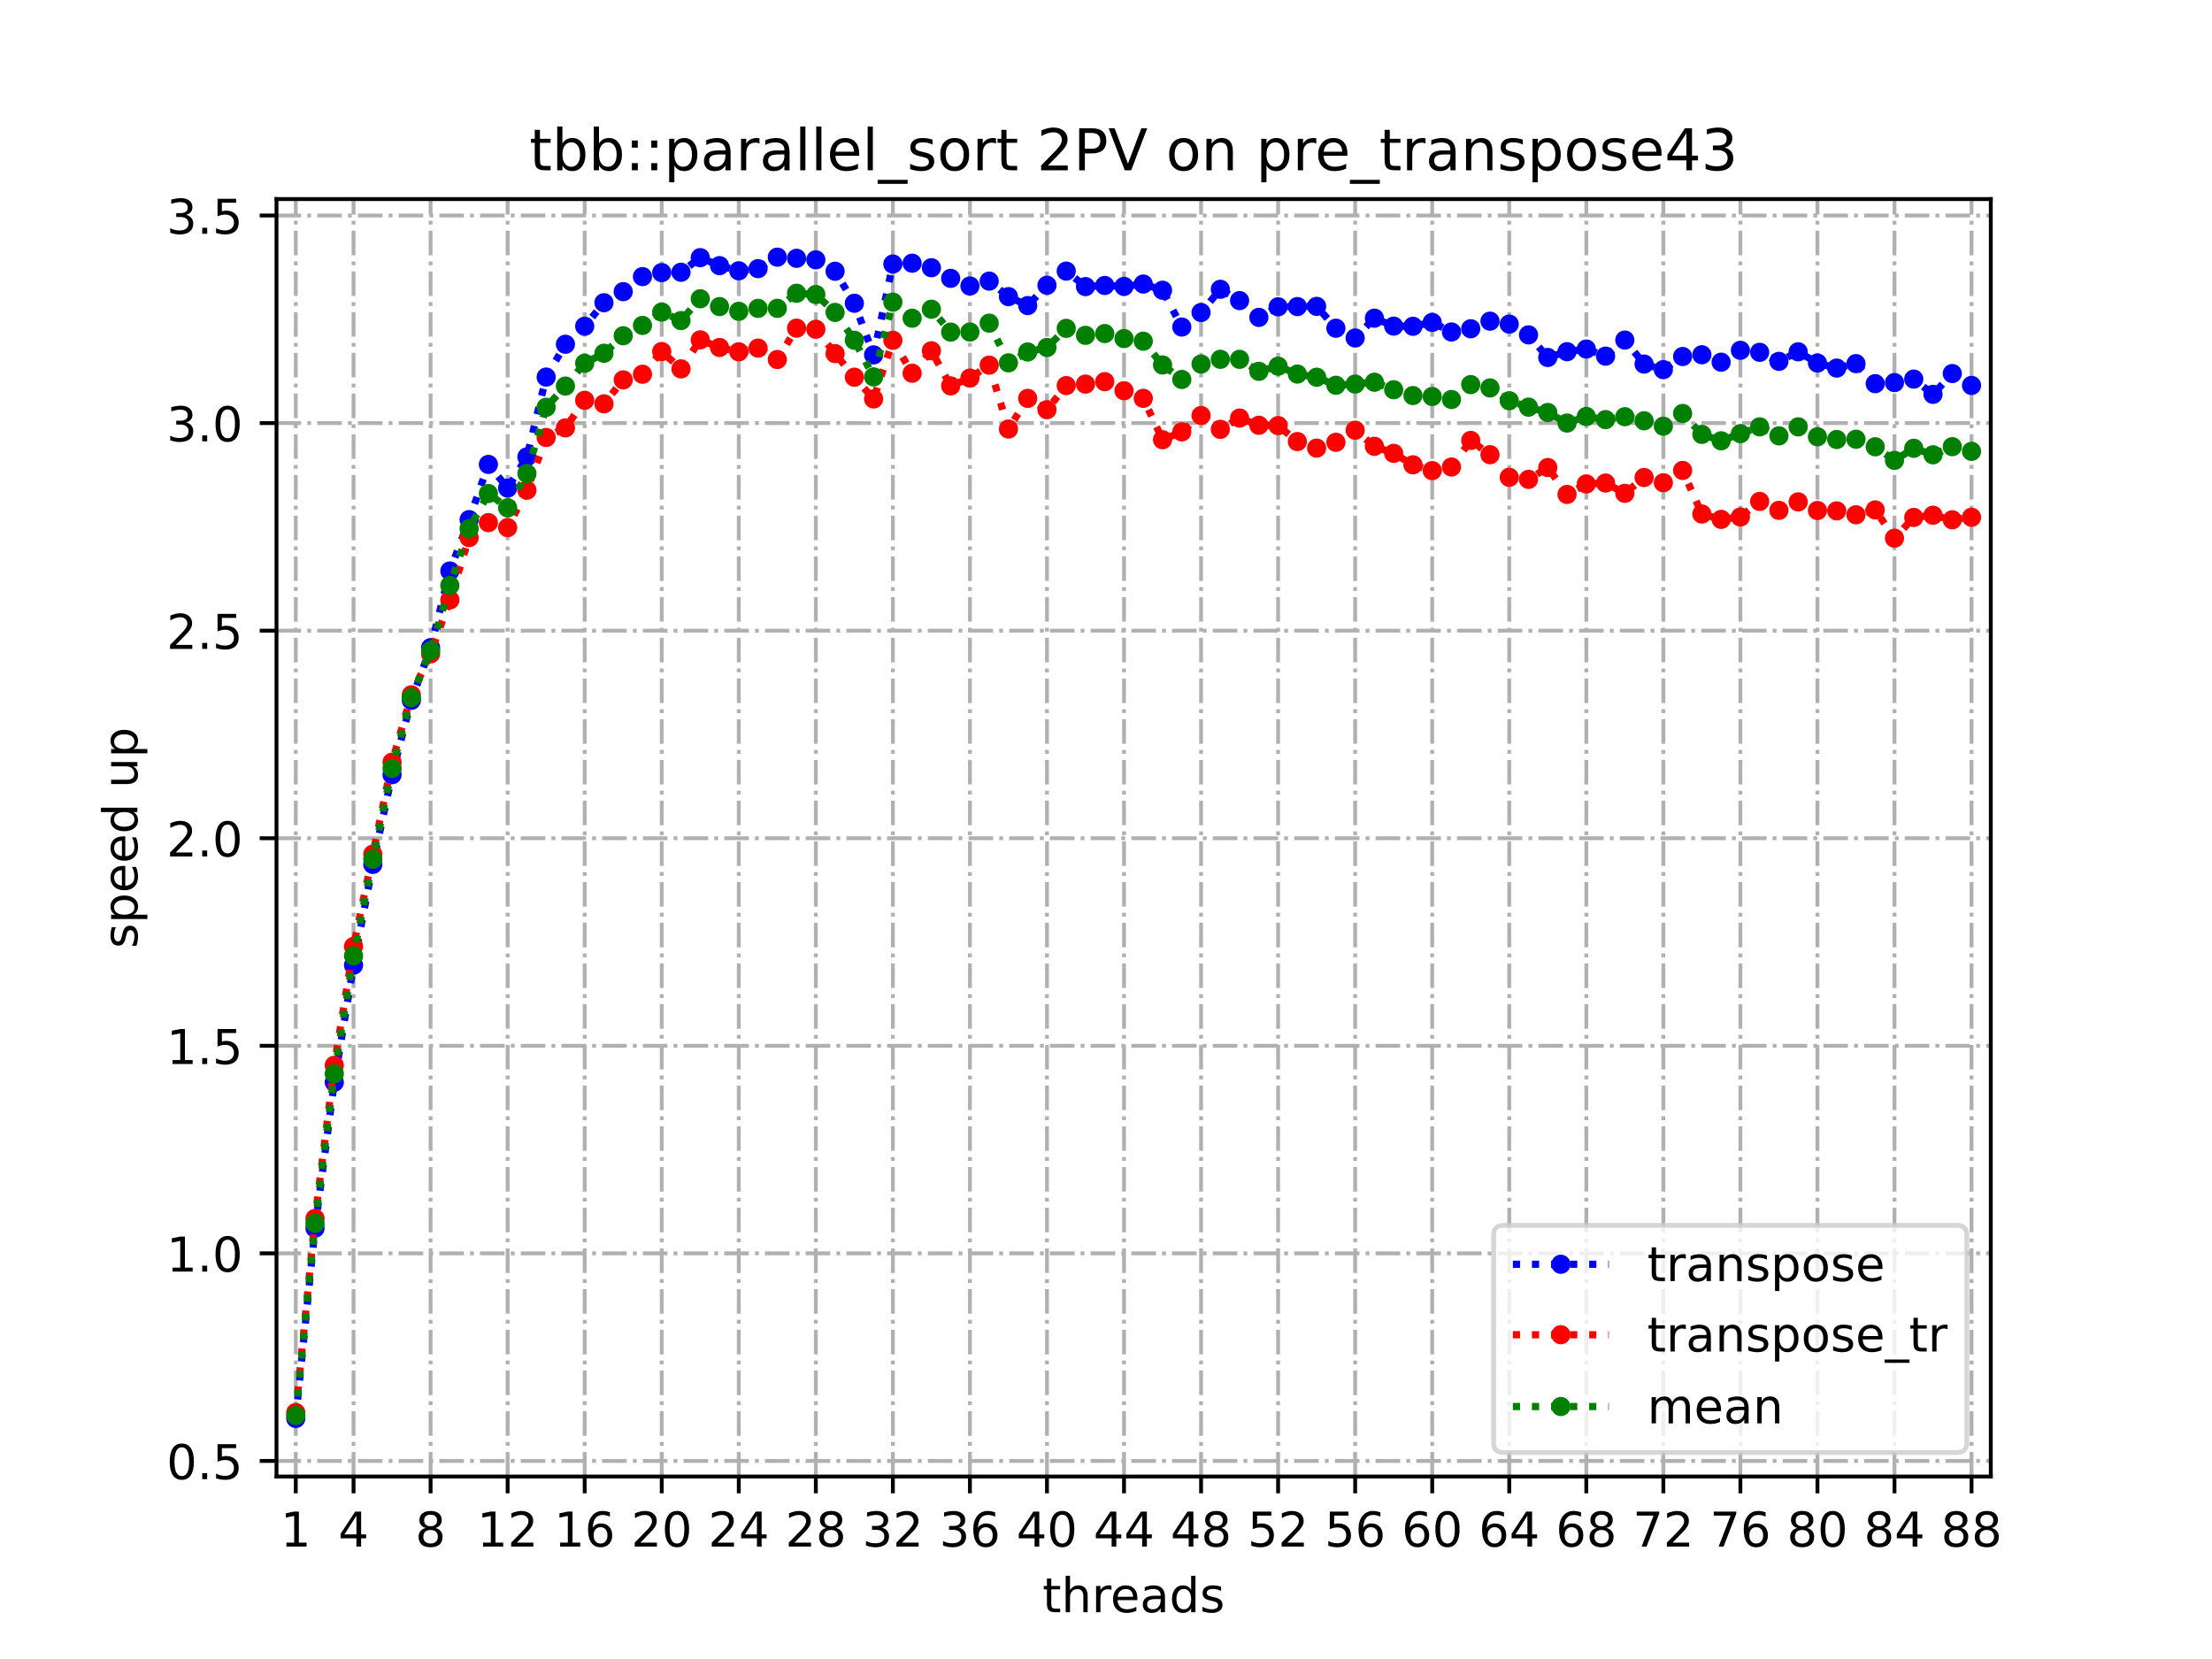 <?xml version="1.0" encoding="utf-8" standalone="no"?>
<!DOCTYPE svg PUBLIC "-//W3C//DTD SVG 1.1//EN"
  "http://www.w3.org/Graphics/SVG/1.1/DTD/svg11.dtd">
<!-- Created with matplotlib (https://matplotlib.org/) -->
<svg height="345.6pt" version="1.1" viewBox="0 0 460.8 345.6" width="460.8pt" xmlns="http://www.w3.org/2000/svg" xmlns:xlink="http://www.w3.org/1999/xlink">
 <defs>
  <style type="text/css">
*{stroke-linecap:butt;stroke-linejoin:round;}
  </style>
 </defs>
 <g id="figure_1">
  <g id="patch_1">
   <path d="M 0 345.6 
L 460.8 345.6 
L 460.8 0 
L 0 0 
z
" style="fill:#ffffff;"/>
  </g>
  <g id="axes_1">
   <g id="patch_2">
    <path d="M 57.6 307.584 
L 414.72 307.584 
L 414.72 41.472 
L 57.6 41.472 
z
" style="fill:#ffffff;"/>
   </g>
   <g id="matplotlib.axis_1">
    <g id="xtick_1">
     <g id="line2d_1">
      <path clip-path="url(#pb3caec7eea)" d="M 61.613 307.584 
L 61.613 41.472 
" style="fill:none;stroke:#b0b0b0;stroke-dasharray:5.12,1.28,0.8,1.28;stroke-dashoffset:0;stroke-width:0.8;"/>
     </g>
     <g id="line2d_2">
      <defs>
       <path d="M 0 0 
L 0 3.5 
" id="m7c7383f4ce" style="stroke:#000000;stroke-width:0.8;"/>
      </defs>
      <g>
       <use style="stroke:#000000;stroke-width:0.8;" x="61.613" xlink:href="#m7c7383f4ce" y="307.584"/>
      </g>
     </g>
     <g id="text_1">
      <!-- 1 -->
      <defs>
       <path d="M 12.406 8.297 
L 28.516 8.297 
L 28.516 63.922 
L 10.984 60.406 
L 10.984 69.391 
L 28.422 72.906 
L 38.281 72.906 
L 38.281 8.297 
L 54.391 8.297 
L 54.391 0 
L 12.406 0 
z
" id="DejaVuSans-49"/>
      </defs>
      <g transform="translate(58.431 322.182)scale(0.1 -0.1)">
       <use xlink:href="#DejaVuSans-49"/>
      </g>
     </g>
    </g>
    <g id="xtick_2">
     <g id="line2d_3">
      <path clip-path="url(#pb3caec7eea)" d="M 73.65 307.584 
L 73.65 41.472 
" style="fill:none;stroke:#b0b0b0;stroke-dasharray:5.12,1.28,0.8,1.28;stroke-dashoffset:0;stroke-width:0.8;"/>
     </g>
     <g id="line2d_4">
      <g>
       <use style="stroke:#000000;stroke-width:0.8;" x="73.65" xlink:href="#m7c7383f4ce" y="307.584"/>
      </g>
     </g>
     <g id="text_2">
      <!-- 4 -->
      <defs>
       <path d="M 37.797 64.312 
L 12.891 25.391 
L 37.797 25.391 
z
M 35.203 72.906 
L 47.609 72.906 
L 47.609 25.391 
L 58.016 25.391 
L 58.016 17.188 
L 47.609 17.188 
L 47.609 0 
L 37.797 0 
L 37.797 17.188 
L 4.891 17.188 
L 4.891 26.703 
z
" id="DejaVuSans-52"/>
      </defs>
      <g transform="translate(70.469 322.182)scale(0.1 -0.1)">
       <use xlink:href="#DejaVuSans-52"/>
      </g>
     </g>
    </g>
    <g id="xtick_3">
     <g id="line2d_5">
      <path clip-path="url(#pb3caec7eea)" d="M 89.701 307.584 
L 89.701 41.472 
" style="fill:none;stroke:#b0b0b0;stroke-dasharray:5.12,1.28,0.8,1.28;stroke-dashoffset:0;stroke-width:0.8;"/>
     </g>
     <g id="line2d_6">
      <g>
       <use style="stroke:#000000;stroke-width:0.8;" x="89.701" xlink:href="#m7c7383f4ce" y="307.584"/>
      </g>
     </g>
     <g id="text_3">
      <!-- 8 -->
      <defs>
       <path d="M 31.781 34.625 
Q 24.75 34.625 20.719 30.859 
Q 16.703 27.094 16.703 20.516 
Q 16.703 13.922 20.719 10.156 
Q 24.75 6.391 31.781 6.391 
Q 38.812 6.391 42.859 10.172 
Q 46.922 13.969 46.922 20.516 
Q 46.922 27.094 42.891 30.859 
Q 38.875 34.625 31.781 34.625 
z
M 21.922 38.812 
Q 15.578 40.375 12.031 44.719 
Q 8.5 49.078 8.5 55.328 
Q 8.5 64.062 14.719 69.141 
Q 20.953 74.219 31.781 74.219 
Q 42.672 74.219 48.875 69.141 
Q 55.078 64.062 55.078 55.328 
Q 55.078 49.078 51.531 44.719 
Q 48 40.375 41.703 38.812 
Q 48.828 37.156 52.797 32.312 
Q 56.781 27.484 56.781 20.516 
Q 56.781 9.906 50.312 4.234 
Q 43.844 -1.422 31.781 -1.422 
Q 19.734 -1.422 13.25 4.234 
Q 6.781 9.906 6.781 20.516 
Q 6.781 27.484 10.781 32.312 
Q 14.797 37.156 21.922 38.812 
z
M 18.312 54.391 
Q 18.312 48.734 21.844 45.562 
Q 25.391 42.391 31.781 42.391 
Q 38.141 42.391 41.719 45.562 
Q 45.312 48.734 45.312 54.391 
Q 45.312 60.062 41.719 63.234 
Q 38.141 66.406 31.781 66.406 
Q 25.391 66.406 21.844 63.234 
Q 18.312 60.062 18.312 54.391 
z
" id="DejaVuSans-56"/>
      </defs>
      <g transform="translate(86.519 322.182)scale(0.1 -0.1)">
       <use xlink:href="#DejaVuSans-56"/>
      </g>
     </g>
    </g>
    <g id="xtick_4">
     <g id="line2d_7">
      <path clip-path="url(#pb3caec7eea)" d="M 105.751 307.584 
L 105.751 41.472 
" style="fill:none;stroke:#b0b0b0;stroke-dasharray:5.12,1.28,0.8,1.28;stroke-dashoffset:0;stroke-width:0.8;"/>
     </g>
     <g id="line2d_8">
      <g>
       <use style="stroke:#000000;stroke-width:0.8;" x="105.751" xlink:href="#m7c7383f4ce" y="307.584"/>
      </g>
     </g>
     <g id="text_4">
      <!-- 12 -->
      <defs>
       <path d="M 19.188 8.297 
L 53.609 8.297 
L 53.609 0 
L 7.328 0 
L 7.328 8.297 
Q 12.938 14.109 22.625 23.891 
Q 32.328 33.688 34.812 36.531 
Q 39.547 41.844 41.422 45.531 
Q 43.312 49.219 43.312 52.781 
Q 43.312 58.594 39.234 62.25 
Q 35.156 65.922 28.609 65.922 
Q 23.969 65.922 18.812 64.312 
Q 13.672 62.703 7.812 59.422 
L 7.812 69.391 
Q 13.766 71.781 18.938 73 
Q 24.125 74.219 28.422 74.219 
Q 39.75 74.219 46.484 68.547 
Q 53.219 62.891 53.219 53.422 
Q 53.219 48.922 51.531 44.891 
Q 49.859 40.875 45.406 35.406 
Q 44.188 33.984 37.641 27.219 
Q 31.109 20.453 19.188 8.297 
z
" id="DejaVuSans-50"/>
      </defs>
      <g transform="translate(99.389 322.182)scale(0.1 -0.1)">
       <use xlink:href="#DejaVuSans-49"/>
       <use x="63.623" xlink:href="#DejaVuSans-50"/>
      </g>
     </g>
    </g>
    <g id="xtick_5">
     <g id="line2d_9">
      <path clip-path="url(#pb3caec7eea)" d="M 121.801 307.584 
L 121.801 41.472 
" style="fill:none;stroke:#b0b0b0;stroke-dasharray:5.12,1.28,0.8,1.28;stroke-dashoffset:0;stroke-width:0.8;"/>
     </g>
     <g id="line2d_10">
      <g>
       <use style="stroke:#000000;stroke-width:0.8;" x="121.801" xlink:href="#m7c7383f4ce" y="307.584"/>
      </g>
     </g>
     <g id="text_5">
      <!-- 16 -->
      <defs>
       <path d="M 33.016 40.375 
Q 26.375 40.375 22.484 35.828 
Q 18.609 31.297 18.609 23.391 
Q 18.609 15.531 22.484 10.953 
Q 26.375 6.391 33.016 6.391 
Q 39.656 6.391 43.531 10.953 
Q 47.406 15.531 47.406 23.391 
Q 47.406 31.297 43.531 35.828 
Q 39.656 40.375 33.016 40.375 
z
M 52.594 71.297 
L 52.594 62.312 
Q 48.875 64.062 45.094 64.984 
Q 41.312 65.922 37.594 65.922 
Q 27.828 65.922 22.672 59.328 
Q 17.531 52.734 16.797 39.406 
Q 19.672 43.656 24.016 45.922 
Q 28.375 48.188 33.594 48.188 
Q 44.578 48.188 50.953 41.516 
Q 57.328 34.859 57.328 23.391 
Q 57.328 12.156 50.688 5.359 
Q 44.047 -1.422 33.016 -1.422 
Q 20.359 -1.422 13.672 8.266 
Q 6.984 17.969 6.984 36.375 
Q 6.984 53.656 15.188 63.938 
Q 23.391 74.219 37.203 74.219 
Q 40.922 74.219 44.703 73.484 
Q 48.484 72.75 52.594 71.297 
z
" id="DejaVuSans-54"/>
      </defs>
      <g transform="translate(115.439 322.182)scale(0.1 -0.1)">
       <use xlink:href="#DejaVuSans-49"/>
       <use x="63.623" xlink:href="#DejaVuSans-54"/>
      </g>
     </g>
    </g>
    <g id="xtick_6">
     <g id="line2d_11">
      <path clip-path="url(#pb3caec7eea)" d="M 137.852 307.584 
L 137.852 41.472 
" style="fill:none;stroke:#b0b0b0;stroke-dasharray:5.12,1.28,0.8,1.28;stroke-dashoffset:0;stroke-width:0.8;"/>
     </g>
     <g id="line2d_12">
      <g>
       <use style="stroke:#000000;stroke-width:0.8;" x="137.852" xlink:href="#m7c7383f4ce" y="307.584"/>
      </g>
     </g>
     <g id="text_6">
      <!-- 20 -->
      <defs>
       <path d="M 31.781 66.406 
Q 24.172 66.406 20.328 58.906 
Q 16.5 51.422 16.5 36.375 
Q 16.5 21.391 20.328 13.891 
Q 24.172 6.391 31.781 6.391 
Q 39.453 6.391 43.281 13.891 
Q 47.125 21.391 47.125 36.375 
Q 47.125 51.422 43.281 58.906 
Q 39.453 66.406 31.781 66.406 
z
M 31.781 74.219 
Q 44.047 74.219 50.516 64.516 
Q 56.984 54.828 56.984 36.375 
Q 56.984 17.969 50.516 8.266 
Q 44.047 -1.422 31.781 -1.422 
Q 19.531 -1.422 13.062 8.266 
Q 6.594 17.969 6.594 36.375 
Q 6.594 54.828 13.062 64.516 
Q 19.531 74.219 31.781 74.219 
z
" id="DejaVuSans-48"/>
      </defs>
      <g transform="translate(131.489 322.182)scale(0.1 -0.1)">
       <use xlink:href="#DejaVuSans-50"/>
       <use x="63.623" xlink:href="#DejaVuSans-48"/>
      </g>
     </g>
    </g>
    <g id="xtick_7">
     <g id="line2d_13">
      <path clip-path="url(#pb3caec7eea)" d="M 153.902 307.584 
L 153.902 41.472 
" style="fill:none;stroke:#b0b0b0;stroke-dasharray:5.12,1.28,0.8,1.28;stroke-dashoffset:0;stroke-width:0.8;"/>
     </g>
     <g id="line2d_14">
      <g>
       <use style="stroke:#000000;stroke-width:0.8;" x="153.902" xlink:href="#m7c7383f4ce" y="307.584"/>
      </g>
     </g>
     <g id="text_7">
      <!-- 24 -->
      <g transform="translate(147.54 322.182)scale(0.1 -0.1)">
       <use xlink:href="#DejaVuSans-50"/>
       <use x="63.623" xlink:href="#DejaVuSans-52"/>
      </g>
     </g>
    </g>
    <g id="xtick_8">
     <g id="line2d_15">
      <path clip-path="url(#pb3caec7eea)" d="M 169.952 307.584 
L 169.952 41.472 
" style="fill:none;stroke:#b0b0b0;stroke-dasharray:5.12,1.28,0.8,1.28;stroke-dashoffset:0;stroke-width:0.8;"/>
     </g>
     <g id="line2d_16">
      <g>
       <use style="stroke:#000000;stroke-width:0.8;" x="169.952" xlink:href="#m7c7383f4ce" y="307.584"/>
      </g>
     </g>
     <g id="text_8">
      <!-- 28 -->
      <g transform="translate(163.59 322.182)scale(0.1 -0.1)">
       <use xlink:href="#DejaVuSans-50"/>
       <use x="63.623" xlink:href="#DejaVuSans-56"/>
      </g>
     </g>
    </g>
    <g id="xtick_9">
     <g id="line2d_17">
      <path clip-path="url(#pb3caec7eea)" d="M 186.003 307.584 
L 186.003 41.472 
" style="fill:none;stroke:#b0b0b0;stroke-dasharray:5.12,1.28,0.8,1.28;stroke-dashoffset:0;stroke-width:0.8;"/>
     </g>
     <g id="line2d_18">
      <g>
       <use style="stroke:#000000;stroke-width:0.8;" x="186.003" xlink:href="#m7c7383f4ce" y="307.584"/>
      </g>
     </g>
     <g id="text_9">
      <!-- 32 -->
      <defs>
       <path d="M 40.578 39.312 
Q 47.656 37.797 51.625 33 
Q 55.609 28.219 55.609 21.188 
Q 55.609 10.406 48.188 4.484 
Q 40.766 -1.422 27.094 -1.422 
Q 22.516 -1.422 17.656 -0.516 
Q 12.797 0.391 7.625 2.203 
L 7.625 11.719 
Q 11.719 9.328 16.594 8.109 
Q 21.484 6.891 26.812 6.891 
Q 36.078 6.891 40.938 10.547 
Q 45.797 14.203 45.797 21.188 
Q 45.797 27.641 41.281 31.266 
Q 36.766 34.906 28.719 34.906 
L 20.219 34.906 
L 20.219 43.016 
L 29.109 43.016 
Q 36.375 43.016 40.234 45.922 
Q 44.094 48.828 44.094 54.297 
Q 44.094 59.906 40.109 62.906 
Q 36.141 65.922 28.719 65.922 
Q 24.656 65.922 20.016 65.031 
Q 15.375 64.156 9.812 62.312 
L 9.812 71.094 
Q 15.438 72.656 20.344 73.438 
Q 25.25 74.219 29.594 74.219 
Q 40.828 74.219 47.359 69.109 
Q 53.906 64.016 53.906 55.328 
Q 53.906 49.266 50.438 45.094 
Q 46.969 40.922 40.578 39.312 
z
" id="DejaVuSans-51"/>
      </defs>
      <g transform="translate(179.64 322.182)scale(0.1 -0.1)">
       <use xlink:href="#DejaVuSans-51"/>
       <use x="63.623" xlink:href="#DejaVuSans-50"/>
      </g>
     </g>
    </g>
    <g id="xtick_10">
     <g id="line2d_19">
      <path clip-path="url(#pb3caec7eea)" d="M 202.053 307.584 
L 202.053 41.472 
" style="fill:none;stroke:#b0b0b0;stroke-dasharray:5.12,1.28,0.8,1.28;stroke-dashoffset:0;stroke-width:0.8;"/>
     </g>
     <g id="line2d_20">
      <g>
       <use style="stroke:#000000;stroke-width:0.8;" x="202.053" xlink:href="#m7c7383f4ce" y="307.584"/>
      </g>
     </g>
     <g id="text_10">
      <!-- 36 -->
      <g transform="translate(195.691 322.182)scale(0.1 -0.1)">
       <use xlink:href="#DejaVuSans-51"/>
       <use x="63.623" xlink:href="#DejaVuSans-54"/>
      </g>
     </g>
    </g>
    <g id="xtick_11">
     <g id="line2d_21">
      <path clip-path="url(#pb3caec7eea)" d="M 218.103 307.584 
L 218.103 41.472 
" style="fill:none;stroke:#b0b0b0;stroke-dasharray:5.12,1.28,0.8,1.28;stroke-dashoffset:0;stroke-width:0.8;"/>
     </g>
     <g id="line2d_22">
      <g>
       <use style="stroke:#000000;stroke-width:0.8;" x="218.103" xlink:href="#m7c7383f4ce" y="307.584"/>
      </g>
     </g>
     <g id="text_11">
      <!-- 40 -->
      <g transform="translate(211.741 322.182)scale(0.1 -0.1)">
       <use xlink:href="#DejaVuSans-52"/>
       <use x="63.623" xlink:href="#DejaVuSans-48"/>
      </g>
     </g>
    </g>
    <g id="xtick_12">
     <g id="line2d_23">
      <path clip-path="url(#pb3caec7eea)" d="M 234.154 307.584 
L 234.154 41.472 
" style="fill:none;stroke:#b0b0b0;stroke-dasharray:5.12,1.28,0.8,1.28;stroke-dashoffset:0;stroke-width:0.8;"/>
     </g>
     <g id="line2d_24">
      <g>
       <use style="stroke:#000000;stroke-width:0.8;" x="234.154" xlink:href="#m7c7383f4ce" y="307.584"/>
      </g>
     </g>
     <g id="text_12">
      <!-- 44 -->
      <g transform="translate(227.791 322.182)scale(0.1 -0.1)">
       <use xlink:href="#DejaVuSans-52"/>
       <use x="63.623" xlink:href="#DejaVuSans-52"/>
      </g>
     </g>
    </g>
    <g id="xtick_13">
     <g id="line2d_25">
      <path clip-path="url(#pb3caec7eea)" d="M 250.204 307.584 
L 250.204 41.472 
" style="fill:none;stroke:#b0b0b0;stroke-dasharray:5.12,1.28,0.8,1.28;stroke-dashoffset:0;stroke-width:0.8;"/>
     </g>
     <g id="line2d_26">
      <g>
       <use style="stroke:#000000;stroke-width:0.8;" x="250.204" xlink:href="#m7c7383f4ce" y="307.584"/>
      </g>
     </g>
     <g id="text_13">
      <!-- 48 -->
      <g transform="translate(243.842 322.182)scale(0.1 -0.1)">
       <use xlink:href="#DejaVuSans-52"/>
       <use x="63.623" xlink:href="#DejaVuSans-56"/>
      </g>
     </g>
    </g>
    <g id="xtick_14">
     <g id="line2d_27">
      <path clip-path="url(#pb3caec7eea)" d="M 266.254 307.584 
L 266.254 41.472 
" style="fill:none;stroke:#b0b0b0;stroke-dasharray:5.12,1.28,0.8,1.28;stroke-dashoffset:0;stroke-width:0.8;"/>
     </g>
     <g id="line2d_28">
      <g>
       <use style="stroke:#000000;stroke-width:0.8;" x="266.254" xlink:href="#m7c7383f4ce" y="307.584"/>
      </g>
     </g>
     <g id="text_14">
      <!-- 52 -->
      <defs>
       <path d="M 10.797 72.906 
L 49.516 72.906 
L 49.516 64.594 
L 19.828 64.594 
L 19.828 46.734 
Q 21.969 47.469 24.109 47.828 
Q 26.266 48.188 28.422 48.188 
Q 40.625 48.188 47.75 41.5 
Q 54.891 34.812 54.891 23.391 
Q 54.891 11.625 47.562 5.094 
Q 40.234 -1.422 26.906 -1.422 
Q 22.312 -1.422 17.547 -0.641 
Q 12.797 0.141 7.719 1.703 
L 7.719 11.625 
Q 12.109 9.234 16.797 8.062 
Q 21.484 6.891 26.703 6.891 
Q 35.156 6.891 40.078 11.328 
Q 45.016 15.766 45.016 23.391 
Q 45.016 31 40.078 35.438 
Q 35.156 39.891 26.703 39.891 
Q 22.75 39.891 18.812 39.016 
Q 14.891 38.141 10.797 36.281 
z
" id="DejaVuSans-53"/>
      </defs>
      <g transform="translate(259.892 322.182)scale(0.1 -0.1)">
       <use xlink:href="#DejaVuSans-53"/>
       <use x="63.623" xlink:href="#DejaVuSans-50"/>
      </g>
     </g>
    </g>
    <g id="xtick_15">
     <g id="line2d_29">
      <path clip-path="url(#pb3caec7eea)" d="M 282.305 307.584 
L 282.305 41.472 
" style="fill:none;stroke:#b0b0b0;stroke-dasharray:5.12,1.28,0.8,1.28;stroke-dashoffset:0;stroke-width:0.8;"/>
     </g>
     <g id="line2d_30">
      <g>
       <use style="stroke:#000000;stroke-width:0.8;" x="282.305" xlink:href="#m7c7383f4ce" y="307.584"/>
      </g>
     </g>
     <g id="text_15">
      <!-- 56 -->
      <g transform="translate(275.942 322.182)scale(0.1 -0.1)">
       <use xlink:href="#DejaVuSans-53"/>
       <use x="63.623" xlink:href="#DejaVuSans-54"/>
      </g>
     </g>
    </g>
    <g id="xtick_16">
     <g id="line2d_31">
      <path clip-path="url(#pb3caec7eea)" d="M 298.355 307.584 
L 298.355 41.472 
" style="fill:none;stroke:#b0b0b0;stroke-dasharray:5.12,1.28,0.8,1.28;stroke-dashoffset:0;stroke-width:0.8;"/>
     </g>
     <g id="line2d_32">
      <g>
       <use style="stroke:#000000;stroke-width:0.8;" x="298.355" xlink:href="#m7c7383f4ce" y="307.584"/>
      </g>
     </g>
     <g id="text_16">
      <!-- 60 -->
      <g transform="translate(291.993 322.182)scale(0.1 -0.1)">
       <use xlink:href="#DejaVuSans-54"/>
       <use x="63.623" xlink:href="#DejaVuSans-48"/>
      </g>
     </g>
    </g>
    <g id="xtick_17">
     <g id="line2d_33">
      <path clip-path="url(#pb3caec7eea)" d="M 314.405 307.584 
L 314.405 41.472 
" style="fill:none;stroke:#b0b0b0;stroke-dasharray:5.12,1.28,0.8,1.28;stroke-dashoffset:0;stroke-width:0.8;"/>
     </g>
     <g id="line2d_34">
      <g>
       <use style="stroke:#000000;stroke-width:0.8;" x="314.405" xlink:href="#m7c7383f4ce" y="307.584"/>
      </g>
     </g>
     <g id="text_17">
      <!-- 64 -->
      <g transform="translate(308.043 322.182)scale(0.1 -0.1)">
       <use xlink:href="#DejaVuSans-54"/>
       <use x="63.623" xlink:href="#DejaVuSans-52"/>
      </g>
     </g>
    </g>
    <g id="xtick_18">
     <g id="line2d_35">
      <path clip-path="url(#pb3caec7eea)" d="M 330.456 307.584 
L 330.456 41.472 
" style="fill:none;stroke:#b0b0b0;stroke-dasharray:5.12,1.28,0.8,1.28;stroke-dashoffset:0;stroke-width:0.8;"/>
     </g>
     <g id="line2d_36">
      <g>
       <use style="stroke:#000000;stroke-width:0.8;" x="330.456" xlink:href="#m7c7383f4ce" y="307.584"/>
      </g>
     </g>
     <g id="text_18">
      <!-- 68 -->
      <g transform="translate(324.093 322.182)scale(0.1 -0.1)">
       <use xlink:href="#DejaVuSans-54"/>
       <use x="63.623" xlink:href="#DejaVuSans-56"/>
      </g>
     </g>
    </g>
    <g id="xtick_19">
     <g id="line2d_37">
      <path clip-path="url(#pb3caec7eea)" d="M 346.506 307.584 
L 346.506 41.472 
" style="fill:none;stroke:#b0b0b0;stroke-dasharray:5.12,1.28,0.8,1.28;stroke-dashoffset:0;stroke-width:0.8;"/>
     </g>
     <g id="line2d_38">
      <g>
       <use style="stroke:#000000;stroke-width:0.8;" x="346.506" xlink:href="#m7c7383f4ce" y="307.584"/>
      </g>
     </g>
     <g id="text_19">
      <!-- 72 -->
      <defs>
       <path d="M 8.203 72.906 
L 55.078 72.906 
L 55.078 68.703 
L 28.609 0 
L 18.312 0 
L 43.219 64.594 
L 8.203 64.594 
z
" id="DejaVuSans-55"/>
      </defs>
      <g transform="translate(340.144 322.182)scale(0.1 -0.1)">
       <use xlink:href="#DejaVuSans-55"/>
       <use x="63.623" xlink:href="#DejaVuSans-50"/>
      </g>
     </g>
    </g>
    <g id="xtick_20">
     <g id="line2d_39">
      <path clip-path="url(#pb3caec7eea)" d="M 362.556 307.584 
L 362.556 41.472 
" style="fill:none;stroke:#b0b0b0;stroke-dasharray:5.12,1.28,0.8,1.28;stroke-dashoffset:0;stroke-width:0.8;"/>
     </g>
     <g id="line2d_40">
      <g>
       <use style="stroke:#000000;stroke-width:0.8;" x="362.556" xlink:href="#m7c7383f4ce" y="307.584"/>
      </g>
     </g>
     <g id="text_20">
      <!-- 76 -->
      <g transform="translate(356.194 322.182)scale(0.1 -0.1)">
       <use xlink:href="#DejaVuSans-55"/>
       <use x="63.623" xlink:href="#DejaVuSans-54"/>
      </g>
     </g>
    </g>
    <g id="xtick_21">
     <g id="line2d_41">
      <path clip-path="url(#pb3caec7eea)" d="M 378.607 307.584 
L 378.607 41.472 
" style="fill:none;stroke:#b0b0b0;stroke-dasharray:5.12,1.28,0.8,1.28;stroke-dashoffset:0;stroke-width:0.8;"/>
     </g>
     <g id="line2d_42">
      <g>
       <use style="stroke:#000000;stroke-width:0.8;" x="378.607" xlink:href="#m7c7383f4ce" y="307.584"/>
      </g>
     </g>
     <g id="text_21">
      <!-- 80 -->
      <g transform="translate(372.244 322.182)scale(0.1 -0.1)">
       <use xlink:href="#DejaVuSans-56"/>
       <use x="63.623" xlink:href="#DejaVuSans-48"/>
      </g>
     </g>
    </g>
    <g id="xtick_22">
     <g id="line2d_43">
      <path clip-path="url(#pb3caec7eea)" d="M 394.657 307.584 
L 394.657 41.472 
" style="fill:none;stroke:#b0b0b0;stroke-dasharray:5.12,1.28,0.8,1.28;stroke-dashoffset:0;stroke-width:0.8;"/>
     </g>
     <g id="line2d_44">
      <g>
       <use style="stroke:#000000;stroke-width:0.8;" x="394.657" xlink:href="#m7c7383f4ce" y="307.584"/>
      </g>
     </g>
     <g id="text_22">
      <!-- 84 -->
      <g transform="translate(388.295 322.182)scale(0.1 -0.1)">
       <use xlink:href="#DejaVuSans-56"/>
       <use x="63.623" xlink:href="#DejaVuSans-52"/>
      </g>
     </g>
    </g>
    <g id="xtick_23">
     <g id="line2d_45">
      <path clip-path="url(#pb3caec7eea)" d="M 410.707 307.584 
L 410.707 41.472 
" style="fill:none;stroke:#b0b0b0;stroke-dasharray:5.12,1.28,0.8,1.28;stroke-dashoffset:0;stroke-width:0.8;"/>
     </g>
     <g id="line2d_46">
      <g>
       <use style="stroke:#000000;stroke-width:0.8;" x="410.707" xlink:href="#m7c7383f4ce" y="307.584"/>
      </g>
     </g>
     <g id="text_23">
      <!-- 88 -->
      <g transform="translate(404.345 322.182)scale(0.1 -0.1)">
       <use xlink:href="#DejaVuSans-56"/>
       <use x="63.623" xlink:href="#DejaVuSans-56"/>
      </g>
     </g>
    </g>
    <g id="text_24">
     <!-- threads -->
     <defs>
      <path d="M 18.312 70.219 
L 18.312 54.688 
L 36.812 54.688 
L 36.812 47.703 
L 18.312 47.703 
L 18.312 18.016 
Q 18.312 11.328 20.141 9.422 
Q 21.969 7.516 27.594 7.516 
L 36.812 7.516 
L 36.812 0 
L 27.594 0 
Q 17.188 0 13.234 3.875 
Q 9.281 7.766 9.281 18.016 
L 9.281 47.703 
L 2.688 47.703 
L 2.688 54.688 
L 9.281 54.688 
L 9.281 70.219 
z
" id="DejaVuSans-116"/>
      <path d="M 54.891 33.016 
L 54.891 0 
L 45.906 0 
L 45.906 32.719 
Q 45.906 40.484 42.875 44.328 
Q 39.844 48.188 33.797 48.188 
Q 26.516 48.188 22.312 43.547 
Q 18.109 38.922 18.109 30.906 
L 18.109 0 
L 9.078 0 
L 9.078 75.984 
L 18.109 75.984 
L 18.109 46.188 
Q 21.344 51.125 25.703 53.562 
Q 30.078 56 35.797 56 
Q 45.219 56 50.047 50.172 
Q 54.891 44.344 54.891 33.016 
z
" id="DejaVuSans-104"/>
      <path d="M 41.109 46.297 
Q 39.594 47.172 37.812 47.578 
Q 36.031 48 33.891 48 
Q 26.266 48 22.188 43.047 
Q 18.109 38.094 18.109 28.812 
L 18.109 0 
L 9.078 0 
L 9.078 54.688 
L 18.109 54.688 
L 18.109 46.188 
Q 20.953 51.172 25.484 53.578 
Q 30.031 56 36.531 56 
Q 37.453 56 38.578 55.875 
Q 39.703 55.766 41.062 55.516 
z
" id="DejaVuSans-114"/>
      <path d="M 56.203 29.594 
L 56.203 25.203 
L 14.891 25.203 
Q 15.484 15.922 20.484 11.062 
Q 25.484 6.203 34.422 6.203 
Q 39.594 6.203 44.453 7.469 
Q 49.312 8.734 54.109 11.281 
L 54.109 2.781 
Q 49.266 0.734 44.188 -0.344 
Q 39.109 -1.422 33.891 -1.422 
Q 20.797 -1.422 13.156 6.188 
Q 5.516 13.812 5.516 26.812 
Q 5.516 40.234 12.766 48.109 
Q 20.016 56 32.328 56 
Q 43.359 56 49.781 48.891 
Q 56.203 41.797 56.203 29.594 
z
M 47.219 32.234 
Q 47.125 39.594 43.094 43.984 
Q 39.062 48.391 32.422 48.391 
Q 24.906 48.391 20.391 44.141 
Q 15.875 39.891 15.188 32.172 
z
" id="DejaVuSans-101"/>
      <path d="M 34.281 27.484 
Q 23.391 27.484 19.188 25 
Q 14.984 22.516 14.984 16.5 
Q 14.984 11.719 18.141 8.906 
Q 21.297 6.109 26.703 6.109 
Q 34.188 6.109 38.703 11.406 
Q 43.219 16.703 43.219 25.484 
L 43.219 27.484 
z
M 52.203 31.203 
L 52.203 0 
L 43.219 0 
L 43.219 8.297 
Q 40.141 3.328 35.547 0.953 
Q 30.953 -1.422 24.312 -1.422 
Q 15.922 -1.422 10.953 3.297 
Q 6 8.016 6 15.922 
Q 6 25.141 12.172 29.828 
Q 18.359 34.516 30.609 34.516 
L 43.219 34.516 
L 43.219 35.406 
Q 43.219 41.609 39.141 45 
Q 35.062 48.391 27.688 48.391 
Q 23 48.391 18.547 47.266 
Q 14.109 46.141 10.016 43.891 
L 10.016 52.203 
Q 14.938 54.109 19.578 55.047 
Q 24.219 56 28.609 56 
Q 40.484 56 46.344 49.844 
Q 52.203 43.703 52.203 31.203 
z
" id="DejaVuSans-97"/>
      <path d="M 45.406 46.391 
L 45.406 75.984 
L 54.391 75.984 
L 54.391 0 
L 45.406 0 
L 45.406 8.203 
Q 42.578 3.328 38.25 0.953 
Q 33.938 -1.422 27.875 -1.422 
Q 17.969 -1.422 11.734 6.484 
Q 5.516 14.406 5.516 27.297 
Q 5.516 40.188 11.734 48.094 
Q 17.969 56 27.875 56 
Q 33.938 56 38.25 53.625 
Q 42.578 51.266 45.406 46.391 
z
M 14.797 27.297 
Q 14.797 17.391 18.875 11.75 
Q 22.953 6.109 30.078 6.109 
Q 37.203 6.109 41.297 11.75 
Q 45.406 17.391 45.406 27.297 
Q 45.406 37.203 41.297 42.844 
Q 37.203 48.484 30.078 48.484 
Q 22.953 48.484 18.875 42.844 
Q 14.797 37.203 14.797 27.297 
z
" id="DejaVuSans-100"/>
      <path d="M 44.281 53.078 
L 44.281 44.578 
Q 40.484 46.531 36.375 47.5 
Q 32.281 48.484 27.875 48.484 
Q 21.188 48.484 17.844 46.438 
Q 14.5 44.391 14.5 40.281 
Q 14.5 37.156 16.891 35.375 
Q 19.281 33.594 26.516 31.984 
L 29.594 31.297 
Q 39.156 29.25 43.188 25.516 
Q 47.219 21.781 47.219 15.094 
Q 47.219 7.469 41.188 3.016 
Q 35.156 -1.422 24.609 -1.422 
Q 20.219 -1.422 15.453 -0.562 
Q 10.688 0.297 5.422 2 
L 5.422 11.281 
Q 10.406 8.688 15.234 7.391 
Q 20.062 6.109 24.812 6.109 
Q 31.156 6.109 34.562 8.281 
Q 37.984 10.453 37.984 14.406 
Q 37.984 18.062 35.516 20.016 
Q 33.062 21.969 24.703 23.781 
L 21.578 24.516 
Q 13.234 26.266 9.516 29.906 
Q 5.812 33.547 5.812 39.891 
Q 5.812 47.609 11.281 51.797 
Q 16.75 56 26.812 56 
Q 31.781 56 36.172 55.266 
Q 40.578 54.547 44.281 53.078 
z
" id="DejaVuSans-115"/>
     </defs>
     <g transform="translate(217.169 335.861)scale(0.1 -0.1)">
      <use xlink:href="#DejaVuSans-116"/>
      <use x="39.209" xlink:href="#DejaVuSans-104"/>
      <use x="102.588" xlink:href="#DejaVuSans-114"/>
      <use x="141.451" xlink:href="#DejaVuSans-101"/>
      <use x="202.975" xlink:href="#DejaVuSans-97"/>
      <use x="264.254" xlink:href="#DejaVuSans-100"/>
      <use x="327.73" xlink:href="#DejaVuSans-115"/>
     </g>
    </g>
   </g>
   <g id="matplotlib.axis_2">
    <g id="ytick_1">
     <g id="line2d_47">
      <path clip-path="url(#pb3caec7eea)" d="M 57.6 304.336 
L 414.72 304.336 
" style="fill:none;stroke:#b0b0b0;stroke-dasharray:5.12,1.28,0.8,1.28;stroke-dashoffset:0;stroke-width:0.8;"/>
     </g>
     <g id="line2d_48">
      <defs>
       <path d="M 0 0 
L -3.5 0 
" id="m553004f889" style="stroke:#000000;stroke-width:0.8;"/>
      </defs>
      <g>
       <use style="stroke:#000000;stroke-width:0.8;" x="57.6" xlink:href="#m553004f889" y="304.336"/>
      </g>
     </g>
     <g id="text_25">
      <!-- 0.5 -->
      <defs>
       <path d="M 10.688 12.406 
L 21 12.406 
L 21 0 
L 10.688 0 
z
" id="DejaVuSans-46"/>
      </defs>
      <g transform="translate(34.697 308.136)scale(0.1 -0.1)">
       <use xlink:href="#DejaVuSans-48"/>
       <use x="63.623" xlink:href="#DejaVuSans-46"/>
       <use x="95.41" xlink:href="#DejaVuSans-53"/>
      </g>
     </g>
    </g>
    <g id="ytick_2">
     <g id="line2d_49">
      <path clip-path="url(#pb3caec7eea)" d="M 57.6 261.096 
L 414.72 261.096 
" style="fill:none;stroke:#b0b0b0;stroke-dasharray:5.12,1.28,0.8,1.28;stroke-dashoffset:0;stroke-width:0.8;"/>
     </g>
     <g id="line2d_50">
      <g>
       <use style="stroke:#000000;stroke-width:0.8;" x="57.6" xlink:href="#m553004f889" y="261.096"/>
      </g>
     </g>
     <g id="text_26">
      <!-- 1.0 -->
      <g transform="translate(34.697 264.896)scale(0.1 -0.1)">
       <use xlink:href="#DejaVuSans-49"/>
       <use x="63.623" xlink:href="#DejaVuSans-46"/>
       <use x="95.41" xlink:href="#DejaVuSans-48"/>
      </g>
     </g>
    </g>
    <g id="ytick_3">
     <g id="line2d_51">
      <path clip-path="url(#pb3caec7eea)" d="M 57.6 217.856 
L 414.72 217.856 
" style="fill:none;stroke:#b0b0b0;stroke-dasharray:5.12,1.28,0.8,1.28;stroke-dashoffset:0;stroke-width:0.8;"/>
     </g>
     <g id="line2d_52">
      <g>
       <use style="stroke:#000000;stroke-width:0.8;" x="57.6" xlink:href="#m553004f889" y="217.856"/>
      </g>
     </g>
     <g id="text_27">
      <!-- 1.5 -->
      <g transform="translate(34.697 221.656)scale(0.1 -0.1)">
       <use xlink:href="#DejaVuSans-49"/>
       <use x="63.623" xlink:href="#DejaVuSans-46"/>
       <use x="95.41" xlink:href="#DejaVuSans-53"/>
      </g>
     </g>
    </g>
    <g id="ytick_4">
     <g id="line2d_53">
      <path clip-path="url(#pb3caec7eea)" d="M 57.6 174.616 
L 414.72 174.616 
" style="fill:none;stroke:#b0b0b0;stroke-dasharray:5.12,1.28,0.8,1.28;stroke-dashoffset:0;stroke-width:0.8;"/>
     </g>
     <g id="line2d_54">
      <g>
       <use style="stroke:#000000;stroke-width:0.8;" x="57.6" xlink:href="#m553004f889" y="174.616"/>
      </g>
     </g>
     <g id="text_28">
      <!-- 2.0 -->
      <g transform="translate(34.697 178.416)scale(0.1 -0.1)">
       <use xlink:href="#DejaVuSans-50"/>
       <use x="63.623" xlink:href="#DejaVuSans-46"/>
       <use x="95.41" xlink:href="#DejaVuSans-48"/>
      </g>
     </g>
    </g>
    <g id="ytick_5">
     <g id="line2d_55">
      <path clip-path="url(#pb3caec7eea)" d="M 57.6 131.377 
L 414.72 131.377 
" style="fill:none;stroke:#b0b0b0;stroke-dasharray:5.12,1.28,0.8,1.28;stroke-dashoffset:0;stroke-width:0.8;"/>
     </g>
     <g id="line2d_56">
      <g>
       <use style="stroke:#000000;stroke-width:0.8;" x="57.6" xlink:href="#m553004f889" y="131.377"/>
      </g>
     </g>
     <g id="text_29">
      <!-- 2.5 -->
      <g transform="translate(34.697 135.176)scale(0.1 -0.1)">
       <use xlink:href="#DejaVuSans-50"/>
       <use x="63.623" xlink:href="#DejaVuSans-46"/>
       <use x="95.41" xlink:href="#DejaVuSans-53"/>
      </g>
     </g>
    </g>
    <g id="ytick_6">
     <g id="line2d_57">
      <path clip-path="url(#pb3caec7eea)" d="M 57.6 88.137 
L 414.72 88.137 
" style="fill:none;stroke:#b0b0b0;stroke-dasharray:5.12,1.28,0.8,1.28;stroke-dashoffset:0;stroke-width:0.8;"/>
     </g>
     <g id="line2d_58">
      <g>
       <use style="stroke:#000000;stroke-width:0.8;" x="57.6" xlink:href="#m553004f889" y="88.137"/>
      </g>
     </g>
     <g id="text_30">
      <!-- 3.0 -->
      <g transform="translate(34.697 91.936)scale(0.1 -0.1)">
       <use xlink:href="#DejaVuSans-51"/>
       <use x="63.623" xlink:href="#DejaVuSans-46"/>
       <use x="95.41" xlink:href="#DejaVuSans-48"/>
      </g>
     </g>
    </g>
    <g id="ytick_7">
     <g id="line2d_59">
      <path clip-path="url(#pb3caec7eea)" d="M 57.6 44.897 
L 414.72 44.897 
" style="fill:none;stroke:#b0b0b0;stroke-dasharray:5.12,1.28,0.8,1.28;stroke-dashoffset:0;stroke-width:0.8;"/>
     </g>
     <g id="line2d_60">
      <g>
       <use style="stroke:#000000;stroke-width:0.8;" x="57.6" xlink:href="#m553004f889" y="44.897"/>
      </g>
     </g>
     <g id="text_31">
      <!-- 3.5 -->
      <g transform="translate(34.697 48.696)scale(0.1 -0.1)">
       <use xlink:href="#DejaVuSans-51"/>
       <use x="63.623" xlink:href="#DejaVuSans-46"/>
       <use x="95.41" xlink:href="#DejaVuSans-53"/>
      </g>
     </g>
    </g>
    <g id="text_32">
     <!-- speed up -->
     <defs>
      <path d="M 18.109 8.203 
L 18.109 -20.797 
L 9.078 -20.797 
L 9.078 54.688 
L 18.109 54.688 
L 18.109 46.391 
Q 20.953 51.266 25.266 53.625 
Q 29.594 56 35.594 56 
Q 45.562 56 51.781 48.094 
Q 58.016 40.188 58.016 27.297 
Q 58.016 14.406 51.781 6.484 
Q 45.562 -1.422 35.594 -1.422 
Q 29.594 -1.422 25.266 0.953 
Q 20.953 3.328 18.109 8.203 
z
M 48.688 27.297 
Q 48.688 37.203 44.609 42.844 
Q 40.531 48.484 33.406 48.484 
Q 26.266 48.484 22.188 42.844 
Q 18.109 37.203 18.109 27.297 
Q 18.109 17.391 22.188 11.75 
Q 26.266 6.109 33.406 6.109 
Q 40.531 6.109 44.609 11.75 
Q 48.688 17.391 48.688 27.297 
z
" id="DejaVuSans-112"/>
      <path id="DejaVuSans-32"/>
      <path d="M 8.5 21.578 
L 8.5 54.688 
L 17.484 54.688 
L 17.484 21.922 
Q 17.484 14.156 20.5 10.266 
Q 23.531 6.391 29.594 6.391 
Q 36.859 6.391 41.078 11.031 
Q 45.312 15.672 45.312 23.688 
L 45.312 54.688 
L 54.297 54.688 
L 54.297 0 
L 45.312 0 
L 45.312 8.406 
Q 42.047 3.422 37.719 1 
Q 33.406 -1.422 27.688 -1.422 
Q 18.266 -1.422 13.375 4.438 
Q 8.5 10.297 8.5 21.578 
z
M 31.109 56 
z
" id="DejaVuSans-117"/>
     </defs>
     <g transform="translate(28.617 197.566)rotate(-90)scale(0.1 -0.1)">
      <use xlink:href="#DejaVuSans-115"/>
      <use x="52.1" xlink:href="#DejaVuSans-112"/>
      <use x="115.576" xlink:href="#DejaVuSans-101"/>
      <use x="177.1" xlink:href="#DejaVuSans-101"/>
      <use x="238.623" xlink:href="#DejaVuSans-100"/>
      <use x="302.1" xlink:href="#DejaVuSans-32"/>
      <use x="333.887" xlink:href="#DejaVuSans-117"/>
      <use x="397.266" xlink:href="#DejaVuSans-112"/>
     </g>
    </g>
   </g>
   <g id="line2d_61">
    <path clip-path="url(#pb3caec7eea)" d="M 61.613 295.488 
L 65.625 255.855 
L 69.638 225.462 
L 73.65 201.064 
L 77.663 180.071 
L 81.676 161.385 
L 85.688 145.896 
L 89.701 134.927 
L 93.713 118.95 
L 97.726 108.246 
L 101.738 96.75 
L 105.751 101.671 
L 109.764 95.179 
L 113.776 78.552 
L 117.789 71.713 
L 121.801 67.959 
L 125.814 63.062 
L 129.827 60.755 
L 133.839 57.622 
L 137.852 56.787 
L 141.864 56.717 
L 145.877 53.673 
L 149.889 55.338 
L 153.902 56.415 
L 157.915 55.965 
L 161.927 53.568 
L 165.94 53.81 
L 169.952 54.123 
L 173.965 56.506 
L 177.978 63.173 
L 181.99 73.928 
L 186.003 55.003 
L 190.015 54.828 
L 194.028 55.772 
L 198.04 57.987 
L 202.053 59.58 
L 206.066 58.565 
L 210.078 61.795 
L 214.091 63.659 
L 218.103 59.428 
L 222.116 56.477 
L 226.129 59.705 
L 230.141 59.472 
L 234.154 59.662 
L 238.166 59.173 
L 242.179 60.458 
L 246.191 68.132 
L 250.204 65.103 
L 254.217 60.265 
L 258.229 62.621 
L 262.242 66.117 
L 266.254 63.908 
L 270.267 63.865 
L 274.28 63.82 
L 278.292 68.37 
L 282.305 70.409 
L 286.317 66.282 
L 290.33 67.941 
L 294.342 67.973 
L 298.355 67.161 
L 302.368 69.156 
L 306.38 68.484 
L 310.393 66.906 
L 314.405 67.519 
L 318.418 69.761 
L 322.431 74.468 
L 326.443 73.261 
L 330.456 72.709 
L 334.468 74.194 
L 338.481 70.841 
L 342.493 75.84 
L 346.506 77.003 
L 350.519 74.269 
L 354.531 73.902 
L 358.544 75.451 
L 362.556 72.976 
L 366.569 73.39 
L 370.582 75.28 
L 374.594 73.285 
L 378.607 75.622 
L 382.619 76.68 
L 386.632 75.751 
L 390.644 79.923 
L 394.657 79.7 
L 398.67 78.97 
L 402.682 82.15 
L 406.695 77.817 
L 410.707 80.292 
" style="fill:none;stroke:#0000ff;stroke-dasharray:1.5,2.475;stroke-dashoffset:0;stroke-width:1.5;"/>
    <defs>
     <path d="M 0 1.5 
C 0.398 1.5 0.779 1.342 1.061 1.061 
C 1.342 0.779 1.5 0.398 1.5 0 
C 1.5 -0.398 1.342 -0.779 1.061 -1.061 
C 0.779 -1.342 0.398 -1.5 0 -1.5 
C -0.398 -1.5 -0.779 -1.342 -1.061 -1.061 
C -1.342 -0.779 -1.5 -0.398 -1.5 0 
C -1.5 0.398 -1.342 0.779 -1.061 1.061 
C -0.779 1.342 -0.398 1.5 0 1.5 
z
" id="m9f0b98b119" style="stroke:#0000ff;"/>
    </defs>
    <g clip-path="url(#pb3caec7eea)">
     <use style="fill:#0000ff;stroke:#0000ff;" x="61.613" xlink:href="#m9f0b98b119" y="295.488"/>
     <use style="fill:#0000ff;stroke:#0000ff;" x="65.625" xlink:href="#m9f0b98b119" y="255.855"/>
     <use style="fill:#0000ff;stroke:#0000ff;" x="69.638" xlink:href="#m9f0b98b119" y="225.462"/>
     <use style="fill:#0000ff;stroke:#0000ff;" x="73.65" xlink:href="#m9f0b98b119" y="201.064"/>
     <use style="fill:#0000ff;stroke:#0000ff;" x="77.663" xlink:href="#m9f0b98b119" y="180.071"/>
     <use style="fill:#0000ff;stroke:#0000ff;" x="81.676" xlink:href="#m9f0b98b119" y="161.385"/>
     <use style="fill:#0000ff;stroke:#0000ff;" x="85.688" xlink:href="#m9f0b98b119" y="145.896"/>
     <use style="fill:#0000ff;stroke:#0000ff;" x="89.701" xlink:href="#m9f0b98b119" y="134.927"/>
     <use style="fill:#0000ff;stroke:#0000ff;" x="93.713" xlink:href="#m9f0b98b119" y="118.95"/>
     <use style="fill:#0000ff;stroke:#0000ff;" x="97.726" xlink:href="#m9f0b98b119" y="108.246"/>
     <use style="fill:#0000ff;stroke:#0000ff;" x="101.738" xlink:href="#m9f0b98b119" y="96.75"/>
     <use style="fill:#0000ff;stroke:#0000ff;" x="105.751" xlink:href="#m9f0b98b119" y="101.671"/>
     <use style="fill:#0000ff;stroke:#0000ff;" x="109.764" xlink:href="#m9f0b98b119" y="95.179"/>
     <use style="fill:#0000ff;stroke:#0000ff;" x="113.776" xlink:href="#m9f0b98b119" y="78.552"/>
     <use style="fill:#0000ff;stroke:#0000ff;" x="117.789" xlink:href="#m9f0b98b119" y="71.713"/>
     <use style="fill:#0000ff;stroke:#0000ff;" x="121.801" xlink:href="#m9f0b98b119" y="67.959"/>
     <use style="fill:#0000ff;stroke:#0000ff;" x="125.814" xlink:href="#m9f0b98b119" y="63.062"/>
     <use style="fill:#0000ff;stroke:#0000ff;" x="129.827" xlink:href="#m9f0b98b119" y="60.755"/>
     <use style="fill:#0000ff;stroke:#0000ff;" x="133.839" xlink:href="#m9f0b98b119" y="57.622"/>
     <use style="fill:#0000ff;stroke:#0000ff;" x="137.852" xlink:href="#m9f0b98b119" y="56.787"/>
     <use style="fill:#0000ff;stroke:#0000ff;" x="141.864" xlink:href="#m9f0b98b119" y="56.717"/>
     <use style="fill:#0000ff;stroke:#0000ff;" x="145.877" xlink:href="#m9f0b98b119" y="53.673"/>
     <use style="fill:#0000ff;stroke:#0000ff;" x="149.889" xlink:href="#m9f0b98b119" y="55.338"/>
     <use style="fill:#0000ff;stroke:#0000ff;" x="153.902" xlink:href="#m9f0b98b119" y="56.415"/>
     <use style="fill:#0000ff;stroke:#0000ff;" x="157.915" xlink:href="#m9f0b98b119" y="55.965"/>
     <use style="fill:#0000ff;stroke:#0000ff;" x="161.927" xlink:href="#m9f0b98b119" y="53.568"/>
     <use style="fill:#0000ff;stroke:#0000ff;" x="165.94" xlink:href="#m9f0b98b119" y="53.81"/>
     <use style="fill:#0000ff;stroke:#0000ff;" x="169.952" xlink:href="#m9f0b98b119" y="54.123"/>
     <use style="fill:#0000ff;stroke:#0000ff;" x="173.965" xlink:href="#m9f0b98b119" y="56.506"/>
     <use style="fill:#0000ff;stroke:#0000ff;" x="177.978" xlink:href="#m9f0b98b119" y="63.173"/>
     <use style="fill:#0000ff;stroke:#0000ff;" x="181.99" xlink:href="#m9f0b98b119" y="73.928"/>
     <use style="fill:#0000ff;stroke:#0000ff;" x="186.003" xlink:href="#m9f0b98b119" y="55.003"/>
     <use style="fill:#0000ff;stroke:#0000ff;" x="190.015" xlink:href="#m9f0b98b119" y="54.828"/>
     <use style="fill:#0000ff;stroke:#0000ff;" x="194.028" xlink:href="#m9f0b98b119" y="55.772"/>
     <use style="fill:#0000ff;stroke:#0000ff;" x="198.04" xlink:href="#m9f0b98b119" y="57.987"/>
     <use style="fill:#0000ff;stroke:#0000ff;" x="202.053" xlink:href="#m9f0b98b119" y="59.58"/>
     <use style="fill:#0000ff;stroke:#0000ff;" x="206.066" xlink:href="#m9f0b98b119" y="58.565"/>
     <use style="fill:#0000ff;stroke:#0000ff;" x="210.078" xlink:href="#m9f0b98b119" y="61.795"/>
     <use style="fill:#0000ff;stroke:#0000ff;" x="214.091" xlink:href="#m9f0b98b119" y="63.659"/>
     <use style="fill:#0000ff;stroke:#0000ff;" x="218.103" xlink:href="#m9f0b98b119" y="59.428"/>
     <use style="fill:#0000ff;stroke:#0000ff;" x="222.116" xlink:href="#m9f0b98b119" y="56.477"/>
     <use style="fill:#0000ff;stroke:#0000ff;" x="226.129" xlink:href="#m9f0b98b119" y="59.705"/>
     <use style="fill:#0000ff;stroke:#0000ff;" x="230.141" xlink:href="#m9f0b98b119" y="59.472"/>
     <use style="fill:#0000ff;stroke:#0000ff;" x="234.154" xlink:href="#m9f0b98b119" y="59.662"/>
     <use style="fill:#0000ff;stroke:#0000ff;" x="238.166" xlink:href="#m9f0b98b119" y="59.173"/>
     <use style="fill:#0000ff;stroke:#0000ff;" x="242.179" xlink:href="#m9f0b98b119" y="60.458"/>
     <use style="fill:#0000ff;stroke:#0000ff;" x="246.191" xlink:href="#m9f0b98b119" y="68.132"/>
     <use style="fill:#0000ff;stroke:#0000ff;" x="250.204" xlink:href="#m9f0b98b119" y="65.103"/>
     <use style="fill:#0000ff;stroke:#0000ff;" x="254.217" xlink:href="#m9f0b98b119" y="60.265"/>
     <use style="fill:#0000ff;stroke:#0000ff;" x="258.229" xlink:href="#m9f0b98b119" y="62.621"/>
     <use style="fill:#0000ff;stroke:#0000ff;" x="262.242" xlink:href="#m9f0b98b119" y="66.117"/>
     <use style="fill:#0000ff;stroke:#0000ff;" x="266.254" xlink:href="#m9f0b98b119" y="63.908"/>
     <use style="fill:#0000ff;stroke:#0000ff;" x="270.267" xlink:href="#m9f0b98b119" y="63.865"/>
     <use style="fill:#0000ff;stroke:#0000ff;" x="274.28" xlink:href="#m9f0b98b119" y="63.82"/>
     <use style="fill:#0000ff;stroke:#0000ff;" x="278.292" xlink:href="#m9f0b98b119" y="68.37"/>
     <use style="fill:#0000ff;stroke:#0000ff;" x="282.305" xlink:href="#m9f0b98b119" y="70.409"/>
     <use style="fill:#0000ff;stroke:#0000ff;" x="286.317" xlink:href="#m9f0b98b119" y="66.282"/>
     <use style="fill:#0000ff;stroke:#0000ff;" x="290.33" xlink:href="#m9f0b98b119" y="67.941"/>
     <use style="fill:#0000ff;stroke:#0000ff;" x="294.342" xlink:href="#m9f0b98b119" y="67.973"/>
     <use style="fill:#0000ff;stroke:#0000ff;" x="298.355" xlink:href="#m9f0b98b119" y="67.161"/>
     <use style="fill:#0000ff;stroke:#0000ff;" x="302.368" xlink:href="#m9f0b98b119" y="69.156"/>
     <use style="fill:#0000ff;stroke:#0000ff;" x="306.38" xlink:href="#m9f0b98b119" y="68.484"/>
     <use style="fill:#0000ff;stroke:#0000ff;" x="310.393" xlink:href="#m9f0b98b119" y="66.906"/>
     <use style="fill:#0000ff;stroke:#0000ff;" x="314.405" xlink:href="#m9f0b98b119" y="67.519"/>
     <use style="fill:#0000ff;stroke:#0000ff;" x="318.418" xlink:href="#m9f0b98b119" y="69.761"/>
     <use style="fill:#0000ff;stroke:#0000ff;" x="322.431" xlink:href="#m9f0b98b119" y="74.468"/>
     <use style="fill:#0000ff;stroke:#0000ff;" x="326.443" xlink:href="#m9f0b98b119" y="73.261"/>
     <use style="fill:#0000ff;stroke:#0000ff;" x="330.456" xlink:href="#m9f0b98b119" y="72.709"/>
     <use style="fill:#0000ff;stroke:#0000ff;" x="334.468" xlink:href="#m9f0b98b119" y="74.194"/>
     <use style="fill:#0000ff;stroke:#0000ff;" x="338.481" xlink:href="#m9f0b98b119" y="70.841"/>
     <use style="fill:#0000ff;stroke:#0000ff;" x="342.493" xlink:href="#m9f0b98b119" y="75.84"/>
     <use style="fill:#0000ff;stroke:#0000ff;" x="346.506" xlink:href="#m9f0b98b119" y="77.003"/>
     <use style="fill:#0000ff;stroke:#0000ff;" x="350.519" xlink:href="#m9f0b98b119" y="74.269"/>
     <use style="fill:#0000ff;stroke:#0000ff;" x="354.531" xlink:href="#m9f0b98b119" y="73.902"/>
     <use style="fill:#0000ff;stroke:#0000ff;" x="358.544" xlink:href="#m9f0b98b119" y="75.451"/>
     <use style="fill:#0000ff;stroke:#0000ff;" x="362.556" xlink:href="#m9f0b98b119" y="72.976"/>
     <use style="fill:#0000ff;stroke:#0000ff;" x="366.569" xlink:href="#m9f0b98b119" y="73.39"/>
     <use style="fill:#0000ff;stroke:#0000ff;" x="370.582" xlink:href="#m9f0b98b119" y="75.28"/>
     <use style="fill:#0000ff;stroke:#0000ff;" x="374.594" xlink:href="#m9f0b98b119" y="73.285"/>
     <use style="fill:#0000ff;stroke:#0000ff;" x="378.607" xlink:href="#m9f0b98b119" y="75.622"/>
     <use style="fill:#0000ff;stroke:#0000ff;" x="382.619" xlink:href="#m9f0b98b119" y="76.68"/>
     <use style="fill:#0000ff;stroke:#0000ff;" x="386.632" xlink:href="#m9f0b98b119" y="75.751"/>
     <use style="fill:#0000ff;stroke:#0000ff;" x="390.644" xlink:href="#m9f0b98b119" y="79.923"/>
     <use style="fill:#0000ff;stroke:#0000ff;" x="394.657" xlink:href="#m9f0b98b119" y="79.7"/>
     <use style="fill:#0000ff;stroke:#0000ff;" x="398.67" xlink:href="#m9f0b98b119" y="78.97"/>
     <use style="fill:#0000ff;stroke:#0000ff;" x="402.682" xlink:href="#m9f0b98b119" y="82.15"/>
     <use style="fill:#0000ff;stroke:#0000ff;" x="406.695" xlink:href="#m9f0b98b119" y="77.817"/>
     <use style="fill:#0000ff;stroke:#0000ff;" x="410.707" xlink:href="#m9f0b98b119" y="80.292"/>
    </g>
   </g>
   <g id="line2d_62">
    <path clip-path="url(#pb3caec7eea)" d="M 61.613 294.26 
L 65.625 253.829 
L 69.638 221.931 
L 73.65 197.169 
L 77.663 177.958 
L 81.676 158.776 
L 85.688 144.748 
L 89.701 136.208 
L 93.713 124.973 
L 97.726 111.992 
L 101.738 108.872 
L 105.751 109.914 
L 109.764 102.117 
L 113.776 91.135 
L 117.789 89.132 
L 121.801 83.389 
L 125.814 84.123 
L 129.827 79.136 
L 133.839 77.962 
L 137.852 73.227 
L 141.864 76.844 
L 145.877 70.799 
L 149.889 72.39 
L 153.902 73.288 
L 157.915 72.518 
L 161.927 74.89 
L 165.94 68.362 
L 169.952 68.589 
L 173.965 73.659 
L 177.978 78.577 
L 181.99 83.107 
L 186.003 70.891 
L 190.015 77.75 
L 194.028 73.07 
L 198.04 80.389 
L 202.053 78.757 
L 206.066 76.071 
L 210.078 89.373 
L 214.091 82.99 
L 218.103 85.344 
L 222.116 80.321 
L 226.129 80.014 
L 230.141 79.505 
L 234.154 81.394 
L 238.166 82.984 
L 242.179 91.603 
L 246.191 89.97 
L 250.204 86.559 
L 254.217 89.436 
L 258.229 87.087 
L 262.242 88.595 
L 266.254 88.663 
L 270.267 91.987 
L 274.28 93.348 
L 278.292 92.137 
L 282.305 89.615 
L 286.317 92.974 
L 290.33 94.438 
L 294.342 96.834 
L 298.355 98.038 
L 302.368 97.287 
L 306.38 91.748 
L 310.393 94.724 
L 314.405 99.433 
L 318.418 99.864 
L 322.431 97.39 
L 326.443 102.996 
L 330.456 100.813 
L 334.468 100.627 
L 338.481 102.77 
L 342.493 99.47 
L 346.506 100.56 
L 350.519 98.001 
L 354.531 107.081 
L 358.544 108.198 
L 362.556 107.694 
L 366.569 104.455 
L 370.582 106.318 
L 374.594 104.552 
L 378.607 106.349 
L 382.619 106.42 
L 386.632 107.237 
L 390.644 106.226 
L 394.657 112.116 
L 398.67 107.793 
L 402.682 107.332 
L 406.695 108.282 
L 410.707 107.759 
" style="fill:none;stroke:#ff0000;stroke-dasharray:1.5,2.475;stroke-dashoffset:0;stroke-width:1.5;"/>
    <defs>
     <path d="M 0 1.5 
C 0.398 1.5 0.779 1.342 1.061 1.061 
C 1.342 0.779 1.5 0.398 1.5 0 
C 1.5 -0.398 1.342 -0.779 1.061 -1.061 
C 0.779 -1.342 0.398 -1.5 0 -1.5 
C -0.398 -1.5 -0.779 -1.342 -1.061 -1.061 
C -1.342 -0.779 -1.5 -0.398 -1.5 0 
C -1.5 0.398 -1.342 0.779 -1.061 1.061 
C -0.779 1.342 -0.398 1.5 0 1.5 
z
" id="mf38f373b03" style="stroke:#ff0000;"/>
    </defs>
    <g clip-path="url(#pb3caec7eea)">
     <use style="fill:#ff0000;stroke:#ff0000;" x="61.613" xlink:href="#mf38f373b03" y="294.26"/>
     <use style="fill:#ff0000;stroke:#ff0000;" x="65.625" xlink:href="#mf38f373b03" y="253.829"/>
     <use style="fill:#ff0000;stroke:#ff0000;" x="69.638" xlink:href="#mf38f373b03" y="221.931"/>
     <use style="fill:#ff0000;stroke:#ff0000;" x="73.65" xlink:href="#mf38f373b03" y="197.169"/>
     <use style="fill:#ff0000;stroke:#ff0000;" x="77.663" xlink:href="#mf38f373b03" y="177.958"/>
     <use style="fill:#ff0000;stroke:#ff0000;" x="81.676" xlink:href="#mf38f373b03" y="158.776"/>
     <use style="fill:#ff0000;stroke:#ff0000;" x="85.688" xlink:href="#mf38f373b03" y="144.748"/>
     <use style="fill:#ff0000;stroke:#ff0000;" x="89.701" xlink:href="#mf38f373b03" y="136.208"/>
     <use style="fill:#ff0000;stroke:#ff0000;" x="93.713" xlink:href="#mf38f373b03" y="124.973"/>
     <use style="fill:#ff0000;stroke:#ff0000;" x="97.726" xlink:href="#mf38f373b03" y="111.992"/>
     <use style="fill:#ff0000;stroke:#ff0000;" x="101.738" xlink:href="#mf38f373b03" y="108.872"/>
     <use style="fill:#ff0000;stroke:#ff0000;" x="105.751" xlink:href="#mf38f373b03" y="109.914"/>
     <use style="fill:#ff0000;stroke:#ff0000;" x="109.764" xlink:href="#mf38f373b03" y="102.117"/>
     <use style="fill:#ff0000;stroke:#ff0000;" x="113.776" xlink:href="#mf38f373b03" y="91.135"/>
     <use style="fill:#ff0000;stroke:#ff0000;" x="117.789" xlink:href="#mf38f373b03" y="89.132"/>
     <use style="fill:#ff0000;stroke:#ff0000;" x="121.801" xlink:href="#mf38f373b03" y="83.389"/>
     <use style="fill:#ff0000;stroke:#ff0000;" x="125.814" xlink:href="#mf38f373b03" y="84.123"/>
     <use style="fill:#ff0000;stroke:#ff0000;" x="129.827" xlink:href="#mf38f373b03" y="79.136"/>
     <use style="fill:#ff0000;stroke:#ff0000;" x="133.839" xlink:href="#mf38f373b03" y="77.962"/>
     <use style="fill:#ff0000;stroke:#ff0000;" x="137.852" xlink:href="#mf38f373b03" y="73.227"/>
     <use style="fill:#ff0000;stroke:#ff0000;" x="141.864" xlink:href="#mf38f373b03" y="76.844"/>
     <use style="fill:#ff0000;stroke:#ff0000;" x="145.877" xlink:href="#mf38f373b03" y="70.799"/>
     <use style="fill:#ff0000;stroke:#ff0000;" x="149.889" xlink:href="#mf38f373b03" y="72.39"/>
     <use style="fill:#ff0000;stroke:#ff0000;" x="153.902" xlink:href="#mf38f373b03" y="73.288"/>
     <use style="fill:#ff0000;stroke:#ff0000;" x="157.915" xlink:href="#mf38f373b03" y="72.518"/>
     <use style="fill:#ff0000;stroke:#ff0000;" x="161.927" xlink:href="#mf38f373b03" y="74.89"/>
     <use style="fill:#ff0000;stroke:#ff0000;" x="165.94" xlink:href="#mf38f373b03" y="68.362"/>
     <use style="fill:#ff0000;stroke:#ff0000;" x="169.952" xlink:href="#mf38f373b03" y="68.589"/>
     <use style="fill:#ff0000;stroke:#ff0000;" x="173.965" xlink:href="#mf38f373b03" y="73.659"/>
     <use style="fill:#ff0000;stroke:#ff0000;" x="177.978" xlink:href="#mf38f373b03" y="78.577"/>
     <use style="fill:#ff0000;stroke:#ff0000;" x="181.99" xlink:href="#mf38f373b03" y="83.107"/>
     <use style="fill:#ff0000;stroke:#ff0000;" x="186.003" xlink:href="#mf38f373b03" y="70.891"/>
     <use style="fill:#ff0000;stroke:#ff0000;" x="190.015" xlink:href="#mf38f373b03" y="77.75"/>
     <use style="fill:#ff0000;stroke:#ff0000;" x="194.028" xlink:href="#mf38f373b03" y="73.07"/>
     <use style="fill:#ff0000;stroke:#ff0000;" x="198.04" xlink:href="#mf38f373b03" y="80.389"/>
     <use style="fill:#ff0000;stroke:#ff0000;" x="202.053" xlink:href="#mf38f373b03" y="78.757"/>
     <use style="fill:#ff0000;stroke:#ff0000;" x="206.066" xlink:href="#mf38f373b03" y="76.071"/>
     <use style="fill:#ff0000;stroke:#ff0000;" x="210.078" xlink:href="#mf38f373b03" y="89.373"/>
     <use style="fill:#ff0000;stroke:#ff0000;" x="214.091" xlink:href="#mf38f373b03" y="82.99"/>
     <use style="fill:#ff0000;stroke:#ff0000;" x="218.103" xlink:href="#mf38f373b03" y="85.344"/>
     <use style="fill:#ff0000;stroke:#ff0000;" x="222.116" xlink:href="#mf38f373b03" y="80.321"/>
     <use style="fill:#ff0000;stroke:#ff0000;" x="226.129" xlink:href="#mf38f373b03" y="80.014"/>
     <use style="fill:#ff0000;stroke:#ff0000;" x="230.141" xlink:href="#mf38f373b03" y="79.505"/>
     <use style="fill:#ff0000;stroke:#ff0000;" x="234.154" xlink:href="#mf38f373b03" y="81.394"/>
     <use style="fill:#ff0000;stroke:#ff0000;" x="238.166" xlink:href="#mf38f373b03" y="82.984"/>
     <use style="fill:#ff0000;stroke:#ff0000;" x="242.179" xlink:href="#mf38f373b03" y="91.603"/>
     <use style="fill:#ff0000;stroke:#ff0000;" x="246.191" xlink:href="#mf38f373b03" y="89.97"/>
     <use style="fill:#ff0000;stroke:#ff0000;" x="250.204" xlink:href="#mf38f373b03" y="86.559"/>
     <use style="fill:#ff0000;stroke:#ff0000;" x="254.217" xlink:href="#mf38f373b03" y="89.436"/>
     <use style="fill:#ff0000;stroke:#ff0000;" x="258.229" xlink:href="#mf38f373b03" y="87.087"/>
     <use style="fill:#ff0000;stroke:#ff0000;" x="262.242" xlink:href="#mf38f373b03" y="88.595"/>
     <use style="fill:#ff0000;stroke:#ff0000;" x="266.254" xlink:href="#mf38f373b03" y="88.663"/>
     <use style="fill:#ff0000;stroke:#ff0000;" x="270.267" xlink:href="#mf38f373b03" y="91.987"/>
     <use style="fill:#ff0000;stroke:#ff0000;" x="274.28" xlink:href="#mf38f373b03" y="93.348"/>
     <use style="fill:#ff0000;stroke:#ff0000;" x="278.292" xlink:href="#mf38f373b03" y="92.137"/>
     <use style="fill:#ff0000;stroke:#ff0000;" x="282.305" xlink:href="#mf38f373b03" y="89.615"/>
     <use style="fill:#ff0000;stroke:#ff0000;" x="286.317" xlink:href="#mf38f373b03" y="92.974"/>
     <use style="fill:#ff0000;stroke:#ff0000;" x="290.33" xlink:href="#mf38f373b03" y="94.438"/>
     <use style="fill:#ff0000;stroke:#ff0000;" x="294.342" xlink:href="#mf38f373b03" y="96.834"/>
     <use style="fill:#ff0000;stroke:#ff0000;" x="298.355" xlink:href="#mf38f373b03" y="98.038"/>
     <use style="fill:#ff0000;stroke:#ff0000;" x="302.368" xlink:href="#mf38f373b03" y="97.287"/>
     <use style="fill:#ff0000;stroke:#ff0000;" x="306.38" xlink:href="#mf38f373b03" y="91.748"/>
     <use style="fill:#ff0000;stroke:#ff0000;" x="310.393" xlink:href="#mf38f373b03" y="94.724"/>
     <use style="fill:#ff0000;stroke:#ff0000;" x="314.405" xlink:href="#mf38f373b03" y="99.433"/>
     <use style="fill:#ff0000;stroke:#ff0000;" x="318.418" xlink:href="#mf38f373b03" y="99.864"/>
     <use style="fill:#ff0000;stroke:#ff0000;" x="322.431" xlink:href="#mf38f373b03" y="97.39"/>
     <use style="fill:#ff0000;stroke:#ff0000;" x="326.443" xlink:href="#mf38f373b03" y="102.996"/>
     <use style="fill:#ff0000;stroke:#ff0000;" x="330.456" xlink:href="#mf38f373b03" y="100.813"/>
     <use style="fill:#ff0000;stroke:#ff0000;" x="334.468" xlink:href="#mf38f373b03" y="100.627"/>
     <use style="fill:#ff0000;stroke:#ff0000;" x="338.481" xlink:href="#mf38f373b03" y="102.77"/>
     <use style="fill:#ff0000;stroke:#ff0000;" x="342.493" xlink:href="#mf38f373b03" y="99.47"/>
     <use style="fill:#ff0000;stroke:#ff0000;" x="346.506" xlink:href="#mf38f373b03" y="100.56"/>
     <use style="fill:#ff0000;stroke:#ff0000;" x="350.519" xlink:href="#mf38f373b03" y="98.001"/>
     <use style="fill:#ff0000;stroke:#ff0000;" x="354.531" xlink:href="#mf38f373b03" y="107.081"/>
     <use style="fill:#ff0000;stroke:#ff0000;" x="358.544" xlink:href="#mf38f373b03" y="108.198"/>
     <use style="fill:#ff0000;stroke:#ff0000;" x="362.556" xlink:href="#mf38f373b03" y="107.694"/>
     <use style="fill:#ff0000;stroke:#ff0000;" x="366.569" xlink:href="#mf38f373b03" y="104.455"/>
     <use style="fill:#ff0000;stroke:#ff0000;" x="370.582" xlink:href="#mf38f373b03" y="106.318"/>
     <use style="fill:#ff0000;stroke:#ff0000;" x="374.594" xlink:href="#mf38f373b03" y="104.552"/>
     <use style="fill:#ff0000;stroke:#ff0000;" x="378.607" xlink:href="#mf38f373b03" y="106.349"/>
     <use style="fill:#ff0000;stroke:#ff0000;" x="382.619" xlink:href="#mf38f373b03" y="106.42"/>
     <use style="fill:#ff0000;stroke:#ff0000;" x="386.632" xlink:href="#mf38f373b03" y="107.237"/>
     <use style="fill:#ff0000;stroke:#ff0000;" x="390.644" xlink:href="#mf38f373b03" y="106.226"/>
     <use style="fill:#ff0000;stroke:#ff0000;" x="394.657" xlink:href="#mf38f373b03" y="112.116"/>
     <use style="fill:#ff0000;stroke:#ff0000;" x="398.67" xlink:href="#mf38f373b03" y="107.793"/>
     <use style="fill:#ff0000;stroke:#ff0000;" x="402.682" xlink:href="#mf38f373b03" y="107.332"/>
     <use style="fill:#ff0000;stroke:#ff0000;" x="406.695" xlink:href="#mf38f373b03" y="108.282"/>
     <use style="fill:#ff0000;stroke:#ff0000;" x="410.707" xlink:href="#mf38f373b03" y="107.759"/>
    </g>
   </g>
   <g id="line2d_63">
    <path clip-path="url(#pb3caec7eea)" d="M 61.613 294.874 
L 65.625 254.842 
L 69.638 223.696 
L 73.65 199.117 
L 77.663 179.015 
L 81.676 160.081 
L 85.688 145.322 
L 89.701 135.568 
L 93.713 121.961 
L 97.726 110.119 
L 101.738 102.811 
L 105.751 105.793 
L 109.764 98.648 
L 113.776 84.844 
L 117.789 80.423 
L 121.801 75.674 
L 125.814 73.592 
L 129.827 69.945 
L 133.839 67.792 
L 137.852 65.007 
L 141.864 66.781 
L 145.877 62.236 
L 149.889 63.864 
L 153.902 64.851 
L 157.915 64.241 
L 161.927 64.229 
L 165.94 61.086 
L 169.952 61.356 
L 173.965 65.083 
L 177.978 70.875 
L 181.99 78.518 
L 186.003 62.947 
L 190.015 66.289 
L 194.028 64.421 
L 198.04 69.188 
L 202.053 69.168 
L 206.066 67.318 
L 210.078 75.584 
L 214.091 73.325 
L 218.103 72.386 
L 222.116 68.399 
L 226.129 69.859 
L 230.141 69.489 
L 234.154 70.528 
L 238.166 71.079 
L 242.179 76.03 
L 246.191 79.051 
L 250.204 75.831 
L 254.217 74.85 
L 258.229 74.854 
L 262.242 77.356 
L 266.254 76.285 
L 270.267 77.926 
L 274.28 78.584 
L 278.292 80.253 
L 282.305 80.012 
L 286.317 79.628 
L 290.33 81.189 
L 294.342 82.403 
L 298.355 82.599 
L 302.368 83.221 
L 306.38 80.116 
L 310.393 80.815 
L 314.405 83.476 
L 318.418 84.812 
L 322.431 85.929 
L 326.443 88.128 
L 330.456 86.761 
L 334.468 87.41 
L 338.481 86.806 
L 342.493 87.655 
L 346.506 88.782 
L 350.519 86.135 
L 354.531 90.491 
L 358.544 91.824 
L 362.556 90.335 
L 366.569 88.922 
L 370.582 90.799 
L 374.594 88.919 
L 378.607 90.986 
L 382.619 91.55 
L 386.632 91.494 
L 390.644 93.074 
L 394.657 95.908 
L 398.67 93.382 
L 402.682 94.741 
L 406.695 93.049 
L 410.707 94.026 
" style="fill:none;stroke:#008000;stroke-dasharray:1.5,2.475;stroke-dashoffset:0;stroke-width:1.5;"/>
    <defs>
     <path d="M 0 1.5 
C 0.398 1.5 0.779 1.342 1.061 1.061 
C 1.342 0.779 1.5 0.398 1.5 0 
C 1.5 -0.398 1.342 -0.779 1.061 -1.061 
C 0.779 -1.342 0.398 -1.5 0 -1.5 
C -0.398 -1.5 -0.779 -1.342 -1.061 -1.061 
C -1.342 -0.779 -1.5 -0.398 -1.5 0 
C -1.5 0.398 -1.342 0.779 -1.061 1.061 
C -0.779 1.342 -0.398 1.5 0 1.5 
z
" id="m42a6baae25" style="stroke:#008000;"/>
    </defs>
    <g clip-path="url(#pb3caec7eea)">
     <use style="fill:#008000;stroke:#008000;" x="61.613" xlink:href="#m42a6baae25" y="294.874"/>
     <use style="fill:#008000;stroke:#008000;" x="65.625" xlink:href="#m42a6baae25" y="254.842"/>
     <use style="fill:#008000;stroke:#008000;" x="69.638" xlink:href="#m42a6baae25" y="223.696"/>
     <use style="fill:#008000;stroke:#008000;" x="73.65" xlink:href="#m42a6baae25" y="199.117"/>
     <use style="fill:#008000;stroke:#008000;" x="77.663" xlink:href="#m42a6baae25" y="179.015"/>
     <use style="fill:#008000;stroke:#008000;" x="81.676" xlink:href="#m42a6baae25" y="160.081"/>
     <use style="fill:#008000;stroke:#008000;" x="85.688" xlink:href="#m42a6baae25" y="145.322"/>
     <use style="fill:#008000;stroke:#008000;" x="89.701" xlink:href="#m42a6baae25" y="135.568"/>
     <use style="fill:#008000;stroke:#008000;" x="93.713" xlink:href="#m42a6baae25" y="121.961"/>
     <use style="fill:#008000;stroke:#008000;" x="97.726" xlink:href="#m42a6baae25" y="110.119"/>
     <use style="fill:#008000;stroke:#008000;" x="101.738" xlink:href="#m42a6baae25" y="102.811"/>
     <use style="fill:#008000;stroke:#008000;" x="105.751" xlink:href="#m42a6baae25" y="105.793"/>
     <use style="fill:#008000;stroke:#008000;" x="109.764" xlink:href="#m42a6baae25" y="98.648"/>
     <use style="fill:#008000;stroke:#008000;" x="113.776" xlink:href="#m42a6baae25" y="84.844"/>
     <use style="fill:#008000;stroke:#008000;" x="117.789" xlink:href="#m42a6baae25" y="80.423"/>
     <use style="fill:#008000;stroke:#008000;" x="121.801" xlink:href="#m42a6baae25" y="75.674"/>
     <use style="fill:#008000;stroke:#008000;" x="125.814" xlink:href="#m42a6baae25" y="73.592"/>
     <use style="fill:#008000;stroke:#008000;" x="129.827" xlink:href="#m42a6baae25" y="69.945"/>
     <use style="fill:#008000;stroke:#008000;" x="133.839" xlink:href="#m42a6baae25" y="67.792"/>
     <use style="fill:#008000;stroke:#008000;" x="137.852" xlink:href="#m42a6baae25" y="65.007"/>
     <use style="fill:#008000;stroke:#008000;" x="141.864" xlink:href="#m42a6baae25" y="66.781"/>
     <use style="fill:#008000;stroke:#008000;" x="145.877" xlink:href="#m42a6baae25" y="62.236"/>
     <use style="fill:#008000;stroke:#008000;" x="149.889" xlink:href="#m42a6baae25" y="63.864"/>
     <use style="fill:#008000;stroke:#008000;" x="153.902" xlink:href="#m42a6baae25" y="64.851"/>
     <use style="fill:#008000;stroke:#008000;" x="157.915" xlink:href="#m42a6baae25" y="64.241"/>
     <use style="fill:#008000;stroke:#008000;" x="161.927" xlink:href="#m42a6baae25" y="64.229"/>
     <use style="fill:#008000;stroke:#008000;" x="165.94" xlink:href="#m42a6baae25" y="61.086"/>
     <use style="fill:#008000;stroke:#008000;" x="169.952" xlink:href="#m42a6baae25" y="61.356"/>
     <use style="fill:#008000;stroke:#008000;" x="173.965" xlink:href="#m42a6baae25" y="65.083"/>
     <use style="fill:#008000;stroke:#008000;" x="177.978" xlink:href="#m42a6baae25" y="70.875"/>
     <use style="fill:#008000;stroke:#008000;" x="181.99" xlink:href="#m42a6baae25" y="78.518"/>
     <use style="fill:#008000;stroke:#008000;" x="186.003" xlink:href="#m42a6baae25" y="62.947"/>
     <use style="fill:#008000;stroke:#008000;" x="190.015" xlink:href="#m42a6baae25" y="66.289"/>
     <use style="fill:#008000;stroke:#008000;" x="194.028" xlink:href="#m42a6baae25" y="64.421"/>
     <use style="fill:#008000;stroke:#008000;" x="198.04" xlink:href="#m42a6baae25" y="69.188"/>
     <use style="fill:#008000;stroke:#008000;" x="202.053" xlink:href="#m42a6baae25" y="69.168"/>
     <use style="fill:#008000;stroke:#008000;" x="206.066" xlink:href="#m42a6baae25" y="67.318"/>
     <use style="fill:#008000;stroke:#008000;" x="210.078" xlink:href="#m42a6baae25" y="75.584"/>
     <use style="fill:#008000;stroke:#008000;" x="214.091" xlink:href="#m42a6baae25" y="73.325"/>
     <use style="fill:#008000;stroke:#008000;" x="218.103" xlink:href="#m42a6baae25" y="72.386"/>
     <use style="fill:#008000;stroke:#008000;" x="222.116" xlink:href="#m42a6baae25" y="68.399"/>
     <use style="fill:#008000;stroke:#008000;" x="226.129" xlink:href="#m42a6baae25" y="69.859"/>
     <use style="fill:#008000;stroke:#008000;" x="230.141" xlink:href="#m42a6baae25" y="69.489"/>
     <use style="fill:#008000;stroke:#008000;" x="234.154" xlink:href="#m42a6baae25" y="70.528"/>
     <use style="fill:#008000;stroke:#008000;" x="238.166" xlink:href="#m42a6baae25" y="71.079"/>
     <use style="fill:#008000;stroke:#008000;" x="242.179" xlink:href="#m42a6baae25" y="76.03"/>
     <use style="fill:#008000;stroke:#008000;" x="246.191" xlink:href="#m42a6baae25" y="79.051"/>
     <use style="fill:#008000;stroke:#008000;" x="250.204" xlink:href="#m42a6baae25" y="75.831"/>
     <use style="fill:#008000;stroke:#008000;" x="254.217" xlink:href="#m42a6baae25" y="74.85"/>
     <use style="fill:#008000;stroke:#008000;" x="258.229" xlink:href="#m42a6baae25" y="74.854"/>
     <use style="fill:#008000;stroke:#008000;" x="262.242" xlink:href="#m42a6baae25" y="77.356"/>
     <use style="fill:#008000;stroke:#008000;" x="266.254" xlink:href="#m42a6baae25" y="76.285"/>
     <use style="fill:#008000;stroke:#008000;" x="270.267" xlink:href="#m42a6baae25" y="77.926"/>
     <use style="fill:#008000;stroke:#008000;" x="274.28" xlink:href="#m42a6baae25" y="78.584"/>
     <use style="fill:#008000;stroke:#008000;" x="278.292" xlink:href="#m42a6baae25" y="80.253"/>
     <use style="fill:#008000;stroke:#008000;" x="282.305" xlink:href="#m42a6baae25" y="80.012"/>
     <use style="fill:#008000;stroke:#008000;" x="286.317" xlink:href="#m42a6baae25" y="79.628"/>
     <use style="fill:#008000;stroke:#008000;" x="290.33" xlink:href="#m42a6baae25" y="81.189"/>
     <use style="fill:#008000;stroke:#008000;" x="294.342" xlink:href="#m42a6baae25" y="82.403"/>
     <use style="fill:#008000;stroke:#008000;" x="298.355" xlink:href="#m42a6baae25" y="82.599"/>
     <use style="fill:#008000;stroke:#008000;" x="302.368" xlink:href="#m42a6baae25" y="83.221"/>
     <use style="fill:#008000;stroke:#008000;" x="306.38" xlink:href="#m42a6baae25" y="80.116"/>
     <use style="fill:#008000;stroke:#008000;" x="310.393" xlink:href="#m42a6baae25" y="80.815"/>
     <use style="fill:#008000;stroke:#008000;" x="314.405" xlink:href="#m42a6baae25" y="83.476"/>
     <use style="fill:#008000;stroke:#008000;" x="318.418" xlink:href="#m42a6baae25" y="84.812"/>
     <use style="fill:#008000;stroke:#008000;" x="322.431" xlink:href="#m42a6baae25" y="85.929"/>
     <use style="fill:#008000;stroke:#008000;" x="326.443" xlink:href="#m42a6baae25" y="88.128"/>
     <use style="fill:#008000;stroke:#008000;" x="330.456" xlink:href="#m42a6baae25" y="86.761"/>
     <use style="fill:#008000;stroke:#008000;" x="334.468" xlink:href="#m42a6baae25" y="87.41"/>
     <use style="fill:#008000;stroke:#008000;" x="338.481" xlink:href="#m42a6baae25" y="86.806"/>
     <use style="fill:#008000;stroke:#008000;" x="342.493" xlink:href="#m42a6baae25" y="87.655"/>
     <use style="fill:#008000;stroke:#008000;" x="346.506" xlink:href="#m42a6baae25" y="88.782"/>
     <use style="fill:#008000;stroke:#008000;" x="350.519" xlink:href="#m42a6baae25" y="86.135"/>
     <use style="fill:#008000;stroke:#008000;" x="354.531" xlink:href="#m42a6baae25" y="90.491"/>
     <use style="fill:#008000;stroke:#008000;" x="358.544" xlink:href="#m42a6baae25" y="91.824"/>
     <use style="fill:#008000;stroke:#008000;" x="362.556" xlink:href="#m42a6baae25" y="90.335"/>
     <use style="fill:#008000;stroke:#008000;" x="366.569" xlink:href="#m42a6baae25" y="88.922"/>
     <use style="fill:#008000;stroke:#008000;" x="370.582" xlink:href="#m42a6baae25" y="90.799"/>
     <use style="fill:#008000;stroke:#008000;" x="374.594" xlink:href="#m42a6baae25" y="88.919"/>
     <use style="fill:#008000;stroke:#008000;" x="378.607" xlink:href="#m42a6baae25" y="90.986"/>
     <use style="fill:#008000;stroke:#008000;" x="382.619" xlink:href="#m42a6baae25" y="91.55"/>
     <use style="fill:#008000;stroke:#008000;" x="386.632" xlink:href="#m42a6baae25" y="91.494"/>
     <use style="fill:#008000;stroke:#008000;" x="390.644" xlink:href="#m42a6baae25" y="93.074"/>
     <use style="fill:#008000;stroke:#008000;" x="394.657" xlink:href="#m42a6baae25" y="95.908"/>
     <use style="fill:#008000;stroke:#008000;" x="398.67" xlink:href="#m42a6baae25" y="93.382"/>
     <use style="fill:#008000;stroke:#008000;" x="402.682" xlink:href="#m42a6baae25" y="94.741"/>
     <use style="fill:#008000;stroke:#008000;" x="406.695" xlink:href="#m42a6baae25" y="93.049"/>
     <use style="fill:#008000;stroke:#008000;" x="410.707" xlink:href="#m42a6baae25" y="94.026"/>
    </g>
   </g>
   <g id="patch_3">
    <path d="M 57.6 307.584 
L 57.6 41.472 
" style="fill:none;stroke:#000000;stroke-linecap:square;stroke-linejoin:miter;stroke-width:0.8;"/>
   </g>
   <g id="patch_4">
    <path d="M 414.72 307.584 
L 414.72 41.472 
" style="fill:none;stroke:#000000;stroke-linecap:square;stroke-linejoin:miter;stroke-width:0.8;"/>
   </g>
   <g id="patch_5">
    <path d="M 57.6 307.584 
L 414.72 307.584 
" style="fill:none;stroke:#000000;stroke-linecap:square;stroke-linejoin:miter;stroke-width:0.8;"/>
   </g>
   <g id="patch_6">
    <path d="M 57.6 41.472 
L 414.72 41.472 
" style="fill:none;stroke:#000000;stroke-linecap:square;stroke-linejoin:miter;stroke-width:0.8;"/>
   </g>
   <g id="text_33">
    <!-- tbb::parallel_sort 2PV on pre_transpose43 -->
    <defs>
     <path d="M 48.688 27.297 
Q 48.688 37.203 44.609 42.844 
Q 40.531 48.484 33.406 48.484 
Q 26.266 48.484 22.188 42.844 
Q 18.109 37.203 18.109 27.297 
Q 18.109 17.391 22.188 11.75 
Q 26.266 6.109 33.406 6.109 
Q 40.531 6.109 44.609 11.75 
Q 48.688 17.391 48.688 27.297 
z
M 18.109 46.391 
Q 20.953 51.266 25.266 53.625 
Q 29.594 56 35.594 56 
Q 45.562 56 51.781 48.094 
Q 58.016 40.188 58.016 27.297 
Q 58.016 14.406 51.781 6.484 
Q 45.562 -1.422 35.594 -1.422 
Q 29.594 -1.422 25.266 0.953 
Q 20.953 3.328 18.109 8.203 
L 18.109 0 
L 9.078 0 
L 9.078 75.984 
L 18.109 75.984 
z
" id="DejaVuSans-98"/>
     <path d="M 11.719 12.406 
L 22.016 12.406 
L 22.016 0 
L 11.719 0 
z
M 11.719 51.703 
L 22.016 51.703 
L 22.016 39.312 
L 11.719 39.312 
z
" id="DejaVuSans-58"/>
     <path d="M 9.422 75.984 
L 18.406 75.984 
L 18.406 0 
L 9.422 0 
z
" id="DejaVuSans-108"/>
     <path d="M 50.984 -16.609 
L 50.984 -23.578 
L -0.984 -23.578 
L -0.984 -16.609 
z
" id="DejaVuSans-95"/>
     <path d="M 30.609 48.391 
Q 23.391 48.391 19.188 42.75 
Q 14.984 37.109 14.984 27.297 
Q 14.984 17.484 19.156 11.844 
Q 23.344 6.203 30.609 6.203 
Q 37.797 6.203 41.984 11.859 
Q 46.188 17.531 46.188 27.297 
Q 46.188 37.016 41.984 42.703 
Q 37.797 48.391 30.609 48.391 
z
M 30.609 56 
Q 42.328 56 49.016 48.375 
Q 55.719 40.766 55.719 27.297 
Q 55.719 13.875 49.016 6.219 
Q 42.328 -1.422 30.609 -1.422 
Q 18.844 -1.422 12.172 6.219 
Q 5.516 13.875 5.516 27.297 
Q 5.516 40.766 12.172 48.375 
Q 18.844 56 30.609 56 
z
" id="DejaVuSans-111"/>
     <path d="M 19.672 64.797 
L 19.672 37.406 
L 32.078 37.406 
Q 38.969 37.406 42.719 40.969 
Q 46.484 44.531 46.484 51.125 
Q 46.484 57.672 42.719 61.234 
Q 38.969 64.797 32.078 64.797 
z
M 9.812 72.906 
L 32.078 72.906 
Q 44.344 72.906 50.609 67.359 
Q 56.891 61.812 56.891 51.125 
Q 56.891 40.328 50.609 34.812 
Q 44.344 29.297 32.078 29.297 
L 19.672 29.297 
L 19.672 0 
L 9.812 0 
z
" id="DejaVuSans-80"/>
     <path d="M 28.609 0 
L 0.781 72.906 
L 11.078 72.906 
L 34.188 11.531 
L 57.328 72.906 
L 67.578 72.906 
L 39.797 0 
z
" id="DejaVuSans-86"/>
     <path d="M 54.891 33.016 
L 54.891 0 
L 45.906 0 
L 45.906 32.719 
Q 45.906 40.484 42.875 44.328 
Q 39.844 48.188 33.797 48.188 
Q 26.516 48.188 22.312 43.547 
Q 18.109 38.922 18.109 30.906 
L 18.109 0 
L 9.078 0 
L 9.078 54.688 
L 18.109 54.688 
L 18.109 46.188 
Q 21.344 51.125 25.703 53.562 
Q 30.078 56 35.797 56 
Q 45.219 56 50.047 50.172 
Q 54.891 44.344 54.891 33.016 
z
" id="DejaVuSans-110"/>
    </defs>
    <g transform="translate(110.287 35.472)scale(0.12 -0.12)">
     <use xlink:href="#DejaVuSans-116"/>
     <use x="39.209" xlink:href="#DejaVuSans-98"/>
     <use x="102.686" xlink:href="#DejaVuSans-98"/>
     <use x="166.162" xlink:href="#DejaVuSans-58"/>
     <use x="199.854" xlink:href="#DejaVuSans-58"/>
     <use x="233.545" xlink:href="#DejaVuSans-112"/>
     <use x="297.021" xlink:href="#DejaVuSans-97"/>
     <use x="358.301" xlink:href="#DejaVuSans-114"/>
     <use x="399.414" xlink:href="#DejaVuSans-97"/>
     <use x="460.693" xlink:href="#DejaVuSans-108"/>
     <use x="488.477" xlink:href="#DejaVuSans-108"/>
     <use x="516.26" xlink:href="#DejaVuSans-101"/>
     <use x="577.783" xlink:href="#DejaVuSans-108"/>
     <use x="605.566" xlink:href="#DejaVuSans-95"/>
     <use x="655.566" xlink:href="#DejaVuSans-115"/>
     <use x="707.666" xlink:href="#DejaVuSans-111"/>
     <use x="768.848" xlink:href="#DejaVuSans-114"/>
     <use x="809.961" xlink:href="#DejaVuSans-116"/>
     <use x="849.17" xlink:href="#DejaVuSans-32"/>
     <use x="880.957" xlink:href="#DejaVuSans-50"/>
     <use x="944.58" xlink:href="#DejaVuSans-80"/>
     <use x="1004.883" xlink:href="#DejaVuSans-86"/>
     <use x="1073.291" xlink:href="#DejaVuSans-32"/>
     <use x="1105.078" xlink:href="#DejaVuSans-111"/>
     <use x="1166.26" xlink:href="#DejaVuSans-110"/>
     <use x="1229.639" xlink:href="#DejaVuSans-32"/>
     <use x="1261.426" xlink:href="#DejaVuSans-112"/>
     <use x="1324.902" xlink:href="#DejaVuSans-114"/>
     <use x="1363.766" xlink:href="#DejaVuSans-101"/>
     <use x="1425.289" xlink:href="#DejaVuSans-95"/>
     <use x="1475.289" xlink:href="#DejaVuSans-116"/>
     <use x="1514.498" xlink:href="#DejaVuSans-114"/>
     <use x="1555.611" xlink:href="#DejaVuSans-97"/>
     <use x="1616.891" xlink:href="#DejaVuSans-110"/>
     <use x="1680.27" xlink:href="#DejaVuSans-115"/>
     <use x="1732.369" xlink:href="#DejaVuSans-112"/>
     <use x="1795.846" xlink:href="#DejaVuSans-111"/>
     <use x="1857.027" xlink:href="#DejaVuSans-115"/>
     <use x="1909.127" xlink:href="#DejaVuSans-101"/>
     <use x="1970.65" xlink:href="#DejaVuSans-52"/>
     <use x="2034.273" xlink:href="#DejaVuSans-51"/>
    </g>
   </g>
   <g id="legend_1">
    <g id="patch_7">
     <path d="M 313.153 302.584 
L 407.72 302.584 
Q 409.72 302.584 409.72 300.584 
L 409.72 257.272 
Q 409.72 255.272 407.72 255.272 
L 313.153 255.272 
Q 311.153 255.272 311.153 257.272 
L 311.153 300.584 
Q 311.153 302.584 313.153 302.584 
z
" style="fill:#ffffff;opacity:0.8;stroke:#cccccc;stroke-linejoin:miter;"/>
    </g>
    <g id="line2d_64">
     <path d="M 315.153 263.37 
L 335.153 263.37 
" style="fill:none;stroke:#0000ff;stroke-dasharray:1.5,2.475;stroke-dashoffset:0;stroke-width:1.5;"/>
    </g>
    <g id="line2d_65">
     <g>
      <use style="fill:#0000ff;stroke:#0000ff;" x="325.153" xlink:href="#m9f0b98b119" y="263.37"/>
     </g>
    </g>
    <g id="text_34">
     <!-- transpose -->
     <g transform="translate(343.153 266.87)scale(0.1 -0.1)">
      <use xlink:href="#DejaVuSans-116"/>
      <use x="39.209" xlink:href="#DejaVuSans-114"/>
      <use x="80.322" xlink:href="#DejaVuSans-97"/>
      <use x="141.602" xlink:href="#DejaVuSans-110"/>
      <use x="204.98" xlink:href="#DejaVuSans-115"/>
      <use x="257.08" xlink:href="#DejaVuSans-112"/>
      <use x="320.557" xlink:href="#DejaVuSans-111"/>
      <use x="381.738" xlink:href="#DejaVuSans-115"/>
      <use x="433.838" xlink:href="#DejaVuSans-101"/>
     </g>
    </g>
    <g id="line2d_66">
     <path d="M 315.153 278.048 
L 335.153 278.048 
" style="fill:none;stroke:#ff0000;stroke-dasharray:1.5,2.475;stroke-dashoffset:0;stroke-width:1.5;"/>
    </g>
    <g id="line2d_67">
     <g>
      <use style="fill:#ff0000;stroke:#ff0000;" x="325.153" xlink:href="#mf38f373b03" y="278.048"/>
     </g>
    </g>
    <g id="text_35">
     <!-- transpose_tr -->
     <g transform="translate(343.153 281.548)scale(0.1 -0.1)">
      <use xlink:href="#DejaVuSans-116"/>
      <use x="39.209" xlink:href="#DejaVuSans-114"/>
      <use x="80.322" xlink:href="#DejaVuSans-97"/>
      <use x="141.602" xlink:href="#DejaVuSans-110"/>
      <use x="204.98" xlink:href="#DejaVuSans-115"/>
      <use x="257.08" xlink:href="#DejaVuSans-112"/>
      <use x="320.557" xlink:href="#DejaVuSans-111"/>
      <use x="381.738" xlink:href="#DejaVuSans-115"/>
      <use x="433.838" xlink:href="#DejaVuSans-101"/>
      <use x="495.361" xlink:href="#DejaVuSans-95"/>
      <use x="545.361" xlink:href="#DejaVuSans-116"/>
      <use x="584.57" xlink:href="#DejaVuSans-114"/>
     </g>
    </g>
    <g id="line2d_68">
     <path d="M 315.153 293.004 
L 335.153 293.004 
" style="fill:none;stroke:#008000;stroke-dasharray:1.5,2.475;stroke-dashoffset:0;stroke-width:1.5;"/>
    </g>
    <g id="line2d_69">
     <g>
      <use style="fill:#008000;stroke:#008000;" x="325.153" xlink:href="#m42a6baae25" y="293.004"/>
     </g>
    </g>
    <g id="text_36">
     <!-- mean -->
     <defs>
      <path d="M 52 44.188 
Q 55.375 50.25 60.062 53.125 
Q 64.75 56 71.094 56 
Q 79.641 56 84.281 50.016 
Q 88.922 44.047 88.922 33.016 
L 88.922 0 
L 79.891 0 
L 79.891 32.719 
Q 79.891 40.578 77.094 44.375 
Q 74.312 48.188 68.609 48.188 
Q 61.625 48.188 57.562 43.547 
Q 53.516 38.922 53.516 30.906 
L 53.516 0 
L 44.484 0 
L 44.484 32.719 
Q 44.484 40.625 41.703 44.406 
Q 38.922 48.188 33.109 48.188 
Q 26.219 48.188 22.156 43.531 
Q 18.109 38.875 18.109 30.906 
L 18.109 0 
L 9.078 0 
L 9.078 54.688 
L 18.109 54.688 
L 18.109 46.188 
Q 21.188 51.219 25.484 53.609 
Q 29.781 56 35.688 56 
Q 41.656 56 45.828 52.969 
Q 50 49.953 52 44.188 
z
" id="DejaVuSans-109"/>
     </defs>
     <g transform="translate(343.153 296.504)scale(0.1 -0.1)">
      <use xlink:href="#DejaVuSans-109"/>
      <use x="97.412" xlink:href="#DejaVuSans-101"/>
      <use x="158.936" xlink:href="#DejaVuSans-97"/>
      <use x="220.215" xlink:href="#DejaVuSans-110"/>
     </g>
    </g>
   </g>
  </g>
 </g>
 <defs>
  <clipPath id="pb3caec7eea">
   <rect height="266.112" width="357.12" x="57.6" y="41.472"/>
  </clipPath>
 </defs>
</svg>
